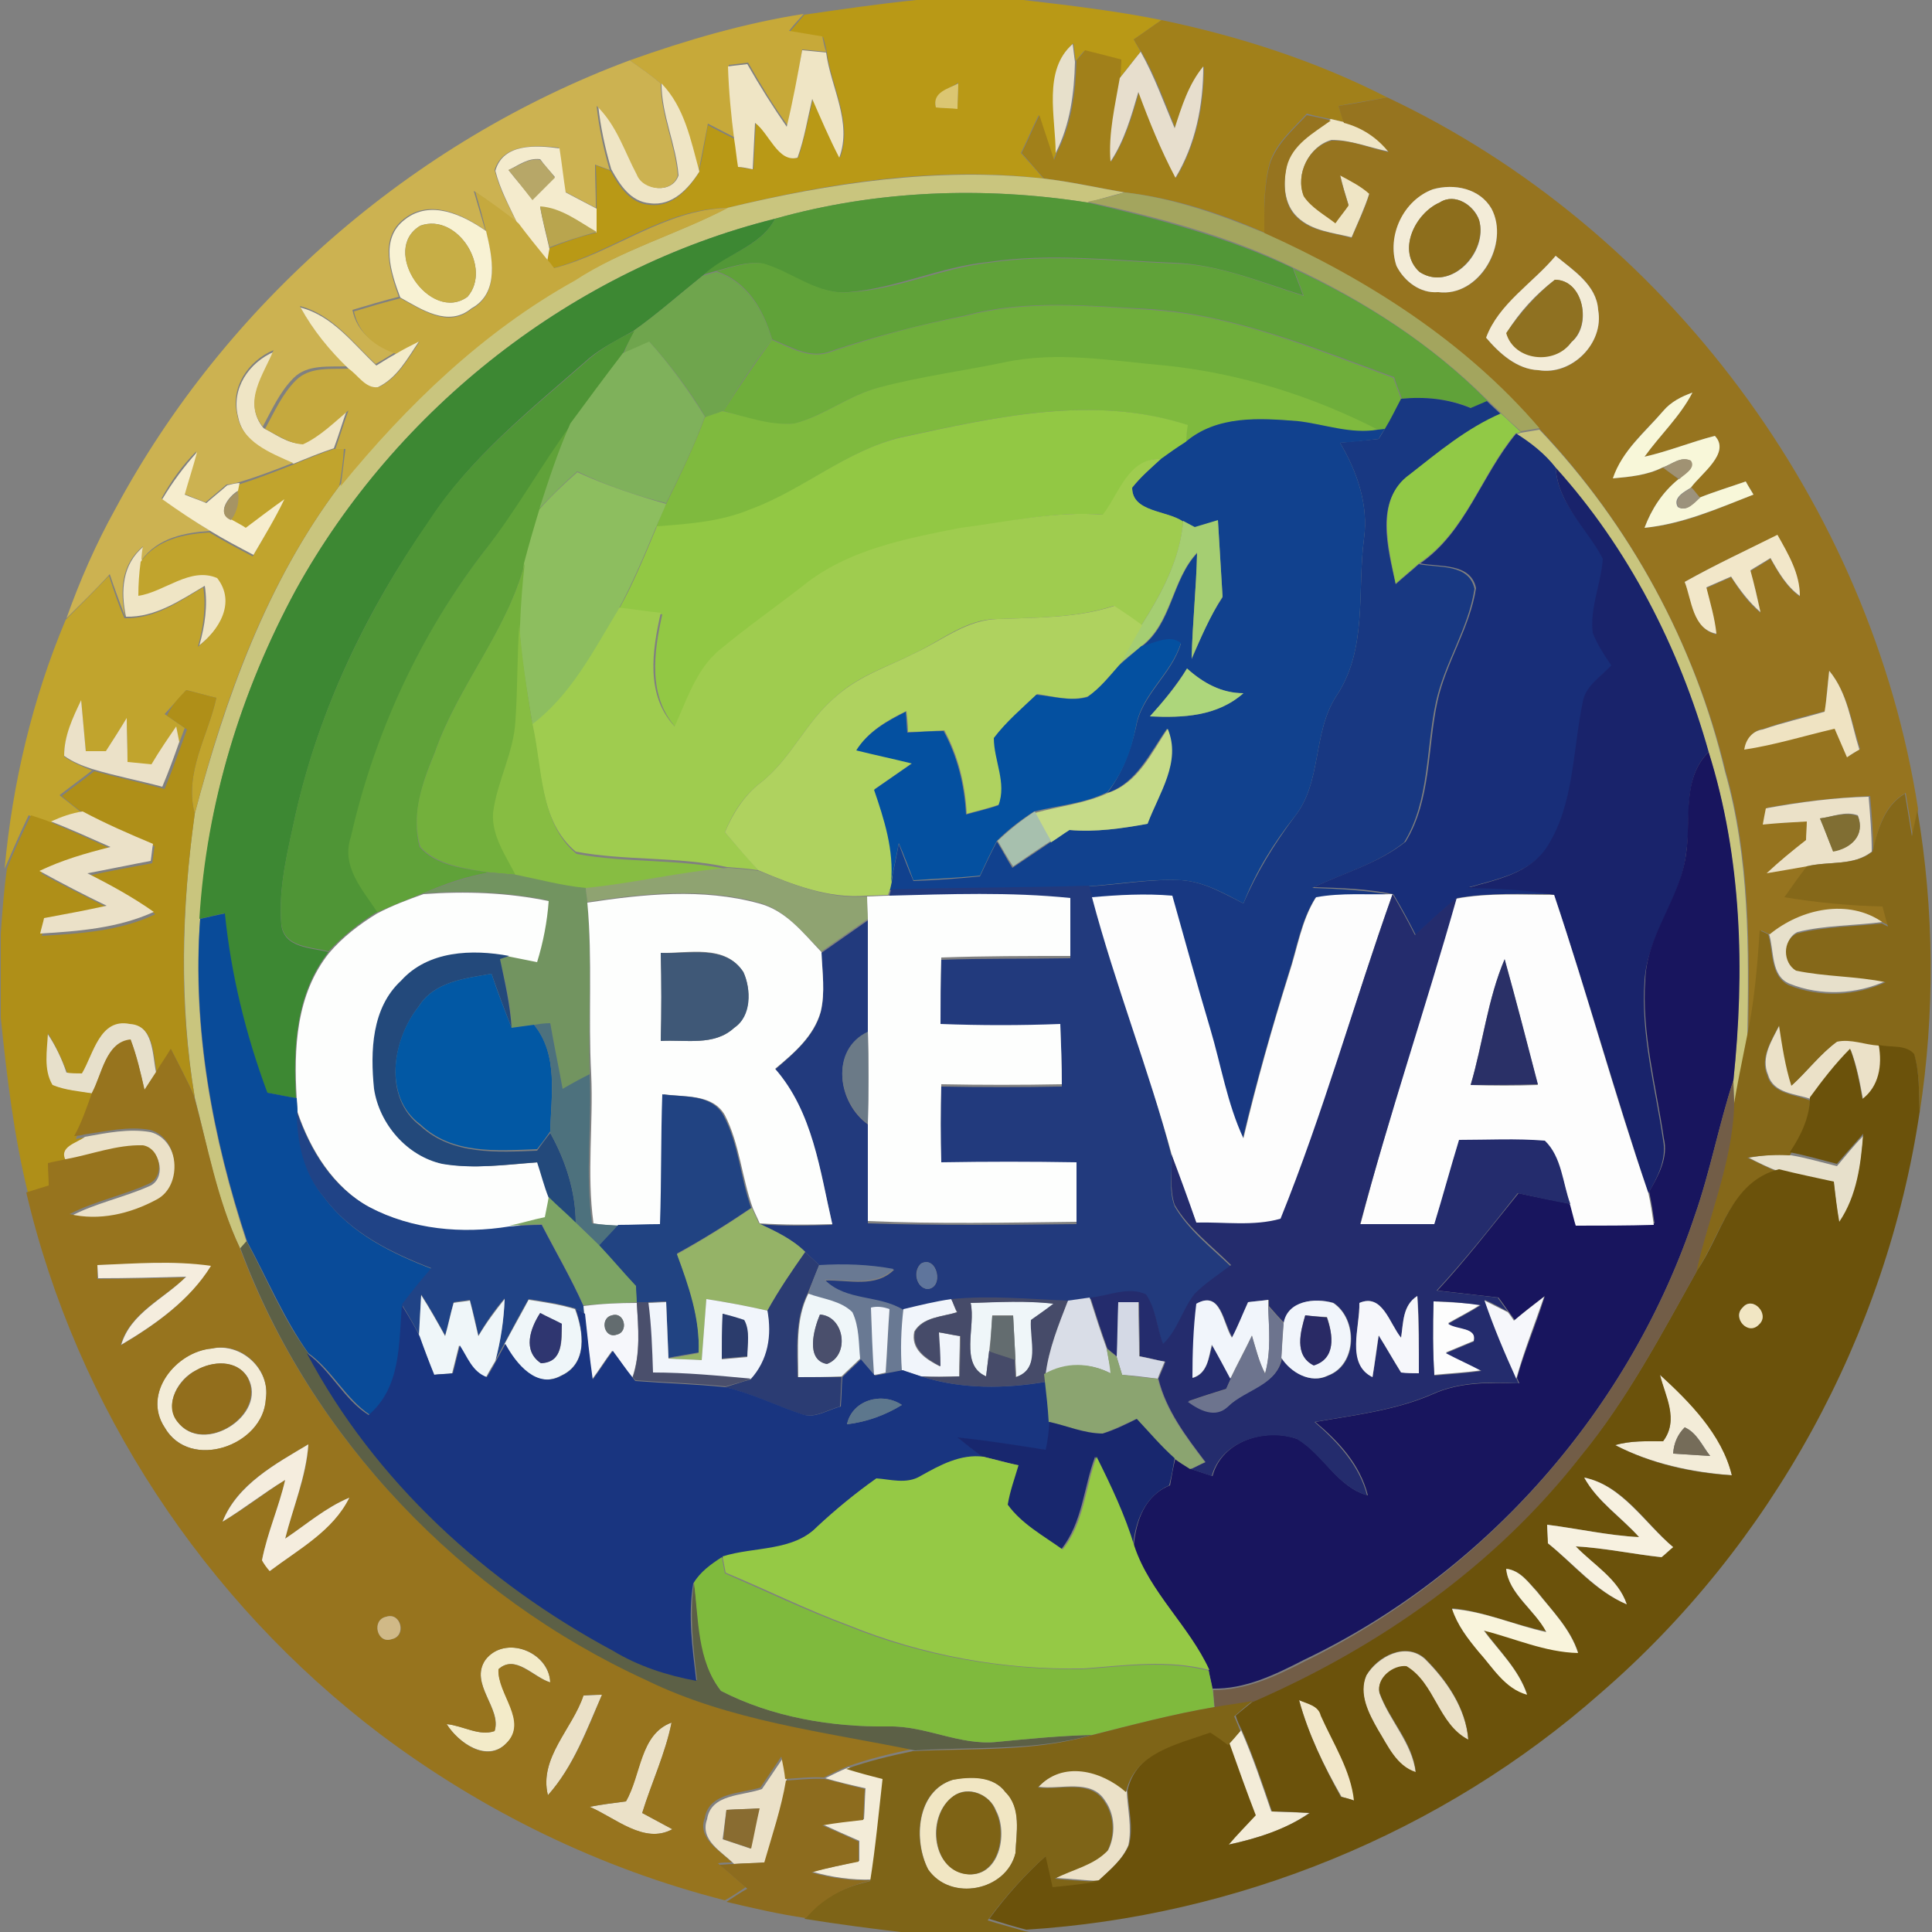 <?xml version="1.0" encoding="utf-8"?>
<!-- Generator: Adobe Illustrator 26.0.3, SVG Export Plug-In . SVG Version: 6.00 Build 0)  -->
<svg version="1.1" id="Layer_1" xmlns="http://www.w3.org/2000/svg" xmlns:xlink="http://www.w3.org/1999/xlink" x="0px" y="0px"
	 viewBox="0 0 250 250" style="enable-background:new 0 0 250 250;" xml:space="preserve">
<rect x="0" y="0" width="250" height="250" fill="#808080" stroke="none"/>
<style type="text/css">
	.st0{fill:#B99916;}
	.st1{fill:#C7A939;}
	.st2{fill:#A1801A;}
	.st3{fill:#EFE5C5;}
	.st4{fill:#E7E0CB;}
	.st5{fill:#E7DECD;}
	.st6{fill:#CCB251;}
	.st7{fill:#DBC672;}
	.st8{fill:#96741F;}
	.st9{fill:#F4EBCD;}
	.st10{fill:#B7A768;}
	.st11{fill:#C9C57E;}
	.st12{fill:#F3ECD8;}
	.st13{fill:#C5A93E;}
	.st14{fill:#529737;}
	.st15{fill:#A3A55E;}
	.st16{fill:#8D6E1C;}
	.st17{fill:#F8F2D4;}
	.st18{fill:#B9A54E;}
	.st19{fill:#C7AE46;}
	.st20{fill:#3D8833;}
	.st21{fill:#60A239;}
	.st22{fill:#6FA54D;}
	.st23{fill:#8F7121;}
	.st24{fill:#6FAE3B;}
	.st25{fill:#F3EBC9;}
	.st26{fill:#4F9536;}
	.st27{fill:#7FB15B;}
	.st28{fill:#7FBA3E;}
	.st29{fill:#183882;}
	.st30{fill:#F8F7D9;}
	.st31{fill:#92C844;}
	.st32{fill:#11418E;}
	.st33{fill:#91C946;}
	.st34{fill:#182E79;}
	.st35{fill:#C1A42D;}
	.st36{fill:#F6EDCE;}
	.st37{fill:#9FCC4F;}
	.st38{fill:#A09273;}
	.st39{fill:#8DBE5F;}
	.st40{fill:#19236B;}
	.st41{fill:#9C927C;}
	.st42{fill:#A69464;}
	.st43{fill:#A5CE72;}
	.st44{fill:#F2E7C9;}
	.st45{fill:#73B03C;}
	.st46{fill:#AFD25F;}
	.st47{fill:#87BD42;}
	.st48{fill:#0450A0;}
	.st49{fill:#ADD67B;}
	.st50{fill:#EFE3C2;}
	.st51{fill:#AF8F18;}
	.st52{fill:#EBE1C8;}
	.st53{fill:#C6DB88;}
	.st54{fill:#18155E;}
	.st55{fill:#856819;}
	.st56{fill:#A7C0AE;}
	.st57{fill:#806E33;}
	.st58{fill:#729460;}
	.st59{fill:#8FA371;}
	.st60{fill:#223A7D;}
	.st61{fill:#FDFEFD;}
	.st62{fill:#FDFDFD;}
	.st63{fill:#242C6D;}
	.st64{fill:#094B99;}
	.st65{fill:#23497B;}
	.st66{fill:#3F5877;}
	.st67{fill:#2A3067;}
	.st68{fill:#0258A4;}
	.st69{fill:#4D717D;}
	.st70{fill:#6B7A87;}
	.st71{fill:#97741E;}
	.st72{fill:#6B520B;}
	.st73{fill:#725D47;}
	.st74{fill:#214382;}
	.st75{fill:#204386;}
	.st76{fill:#7DA464;}
	.st77{fill:#95B367;}
	.st78{fill:#5C6046;}
	.st79{fill:#2B3C73;}
	.st80{fill:#697993;}
	.st81{fill:#5F759C;}
	.st82{fill:#F5EDDE;}
	.st83{fill:#EFF6F9;}
	.st84{fill:#F6F7FB;}
	.st85{fill:#F1F5FB;}
	.st86{fill:#464B69;}
	.st87{fill:#D9DDE7;}
	.st88{fill:#193580;}
	.st89{fill:#4A4F6C;}
	.st90{fill:#D4D9E5;}
	.st91{fill:#6D748E;}
	.st92{fill:#F1E6C3;}
	.st93{fill:#2F3670;}
	.st94{fill:#636C6F;}
	.st95{fill:#2B3C6C;}
	.st96{fill:#292A65;}
	.st97{fill:#8BA470;}
	.st98{fill:#926E1C;}
	.st99{fill:#5D778D;}
	.st100{fill:#18276E;}
	.st101{fill:#756C59;}
	.st102{fill:#95C945;}
	.st103{fill:#F7F1E0;}
	.st104{fill:#7FBA3D;}
	.st105{fill:#F9F4DC;}
	.st106{fill:#D0B987;}
	.st107{fill:#7E6417;}
	.st108{fill:#8D6C1E;}
	.st109{fill:#7E6315;}
	.st110{fill:#896C31;}
</style>
<g id="_x23_b99916ff">
	<path class="st0" d="M118.6,0h13.8c6,0.7,12,1.4,17.9,2.6c-1.2,0.8-2.4,1.7-3.6,2.5c0.3,0.5,0.6,1.1,0.9,1.6
		c-0.9,1.1-1.8,2.2-2.7,3.4c0-0.6,0.1-1.7,0.1-2.3c-1.6-0.4-3.2-0.8-4.7-1.2c-0.3,0.3-0.9,1-1.1,1.3c-0.1-0.6-0.2-1.7-0.3-2.3
		c-3.9,3.4-2.2,9.5-2.2,14.1l-0.4,1c-0.7-1.9-1.3-3.9-1.9-5.8c-0.8,1.6-1.5,3.3-2.3,4.9c1,1.1,2,2.2,2.9,3.3
		c-13.7-1.6-27.5,0.5-40.9,3.8c-8.2,0.1-14.8,5.7-22.5,7.8c-0.2-0.2-0.6-0.7-0.8-1c0.1-0.4,0.2-1.2,0.3-1.6c2-0.8,4-1.5,6.1-2
		c0-1,0-2,0-3.1c0-1.9,0-3.8-0.1-5.6c0.5,0.2,1.4,0.5,1.9,0.7c1.1,2,2.5,4.2,5,4.4c2.9,0.4,5-1.9,6.4-4.1c0.5-2,0.8-4.1,1.2-6.2
		c1.1,0.6,2.3,1.2,3.5,1.8c0.2,1.2,0.3,2.4,0.5,3.6c0.5,0.1,1.4,0.3,1.9,0.3c0.1-2,0.2-4,0.3-6c1.8,1.3,3,5.2,5.5,4.5
		c0.8-2.5,1.3-5.1,1.9-7.6c1.1,2.6,2.2,5.1,3.5,7.6c1.7-4.5-1.1-9.1-1.7-13.6c-0.1-0.5-0.3-1.5-0.5-2c-1.4-0.2-2.9-0.5-4.3-0.7
		c0.6-0.7,1.3-1.5,1.9-2.2C108.9,1.2,113.7,0.5,118.6,0 M121.1,13.9c0.7,0,2.1,0.1,2.8,0.1c0-0.8,0.1-2.4,0.1-3.3
		C122.7,11.6,120.7,12,121.1,13.9z"/>
</g>
<g id="_x23_c7a939ff">
	<path class="st1" d="M81.5,7.8c7.3-2.6,14.8-4.8,22.5-6c-0.6,0.7-1.3,1.4-1.9,2.2c1.4,0.2,2.9,0.5,4.3,0.7c0.1,0.5,0.3,1.5,0.5,2
		c-1-0.1-2.1-0.2-3.1-0.3c-0.5,3.3-1.1,6.6-1.9,9.8c-1.9-2.6-3.5-5.3-5.1-8.1c-0.6,0.1-1.8,0.2-2.5,0.3c0.2,3.1,0.4,6.3,0.8,9.4
		c-1.2-0.6-2.3-1.2-3.5-1.8c-0.4,2.1-0.8,4.1-1.2,6.2c-1.1-4-1.9-8.3-4.9-11.4C84.3,9.8,82.9,8.8,81.5,7.8z"/>
</g>
<g id="_x23_a1801aff">
	<path class="st2" d="M146.7,5.1c1.2-0.8,2.4-1.7,3.6-2.5c10.1,2.1,20,5.3,29.2,10c-2.1,0.4-4.2,0.7-6.3,1.1
		c0.2,0.7,0.5,1.4,0.7,2.1c-0.4-0.1-1.3-0.3-1.7-0.4c-1-0.2-2.1-0.4-3.1-0.7c-1.8,2-4,3.8-4.8,6.4c-0.8,2.9-0.7,6-0.7,9
		c-5.7-2.5-11.8-4.5-18-5.2c-3.5-0.6-7-1.4-10.5-1.8c-1-1.1-1.9-2.2-2.9-3.3c0.8-1.6,1.5-3.3,2.3-4.9c0.6,1.9,1.3,3.9,1.9,5.8l0.4-1
		c1.9-3.7,2.4-7.8,2.5-11.9c0.3-0.3,0.9-1,1.1-1.3c1.6,0.4,3.2,0.8,4.7,1.2c0,0.6-0.1,1.7-0.1,2.3c-0.6,3.6-1.5,7.2-1.2,10.9
		c1.8-2.7,2.7-5.9,3.6-9c1.4,3.8,2.8,7.6,4.8,11.1c2.6-4.3,3.6-9.4,3.6-14.4c-2,2.3-2.9,5.2-3.7,8c-1.4-3.4-2.6-6.8-4.4-9.9
		C147.3,6.2,147,5.6,146.7,5.1z"/>
</g>
<g id="_x23_efe5c5ff">
	<path class="st3" d="M103.8,6.5c1,0.1,2.1,0.2,3.1,0.3c0.6,4.5,3.4,9,1.7,13.6c-1.3-2.5-2.4-5.1-3.5-7.6c-0.6,2.5-1,5.1-1.9,7.6
		c-2.5,0.7-3.7-3.2-5.5-4.5c-0.1,2-0.2,4-0.3,6c-0.5-0.1-1.4-0.3-1.9-0.3c-0.2-1.2-0.3-2.4-0.5-3.6c-0.4-3.1-0.7-6.2-0.8-9.4
		c0.6-0.1,1.8-0.2,2.5-0.3c1.6,2.8,3.3,5.5,5.1,8.1C102.6,13.1,103.2,9.8,103.8,6.5z"/>
	<path class="st3" d="M87.8,22.7c-0.3-4-2.2-7.8-2.2-11.9c3,3.1,3.8,7.4,4.9,11.4c-1.4,2.2-3.5,4.5-6.4,4.1c-2.5-0.2-3.9-2.4-5-4.4
		c-0.8-2.7-1.4-5.5-1.7-8.3c2.6,2.4,3.5,5.9,5.2,8.9C83.3,24.7,87,25.1,87.8,22.7z"/>
	<path class="st3" d="M166.5,21.4c0.6-2.9,3.5-4.4,5.7-6c0.4,0.1,1.3,0.3,1.7,0.4c2.4,0.5,4.4,1.9,5.8,3.8c-2.5-0.5-4.9-1.5-7.4-1.5
		c-2.9,0.8-4.7,4.4-3.6,7.2c1.1,1.5,2.7,2.4,4.1,3.5c0.4-0.6,1.3-1.7,1.7-2.3c-0.4-1.3-0.8-2.6-1.1-3.9c1.3,0.7,2.7,1.4,3.8,2.4
		c-0.6,1.9-1.5,3.8-2.3,5.7c-2.4-0.6-5.1-0.8-7-2.6C166.1,26.4,166,23.7,166.5,21.4z"/>
	<path class="st3" d="M30.8,53.9c-0.9-3.6,1.4-7,4.7-8.4c-1.4,3.2-4.1,6.6-1.4,9.9c1.6,0.8,3.1,2,4.9,2c2.3-1,4-2.8,5.9-4.4
		c-0.6,1.7-1.1,3.4-1.7,5c-1.8,0.6-3.5,1.3-5.2,2C35.1,58.8,31.5,57.5,30.8,53.9z"/>
	<path class="st3" d="M16.3,79.8c-0.7-3.3-0.5-6.8,2.3-9.1c-0.1,0.5-0.2,1.4-0.2,1.8c-0.2,1.5-0.3,2.9-0.3,4.4
		c3.4-0.5,6.7-3.8,10.2-2.3c2.5,3.2,0.2,6.8-2.5,8.9c0.7-2.5,1.1-5.1,0.7-7.7C23.3,77.7,20.1,79.9,16.3,79.8z"/>
</g>
<g id="_x23_e7e0cbff">
	<path class="st4" d="M136.6,19.8c0-4.6-1.7-10.7,2.2-14.1c0.1,0.6,0.2,1.7,0.3,2.3C139,12,138.5,16.1,136.6,19.8z"/>
	<path class="st4" d="M228.9,120.8c4-3.3,10.2-4.7,14.7-1.5c-3.7,0.5-7.4,0.4-11,1.3c-1.8,0.8-1.8,3.8-0.1,4.8
		c3.8,0.8,7.8,0.7,11.6,1.5c-3.9,1.8-8.5,2-12.5,0.4C229.1,126.3,229.6,123,228.9,120.8z"/>
	<path class="st4" d="M10.5,138.8c1.5-2.5,2.3-7.2,6.2-6.4c3.2,0.2,3,4.1,3.5,6.4c-0.5,0.8-1,1.5-1.5,2.3c-0.5-2.2-1-4.4-1.8-6.5
		c-3.2,0.2-3.7,4.5-5,6.9c-1.8-0.2-3.6-0.4-5.2-1.1c-1.2-2-0.8-4.5-0.6-6.7c1.1,1.6,1.9,3.3,2.5,5.1
		C9.1,138.7,10.1,138.8,10.5,138.8z"/>
	<path class="st4" d="M237.7,150.9c1.1-1.3,2.2-2.7,3.4-3.9c-0.3,3.9-0.8,8.1-3.1,11.4c-0.3-1.8-0.5-3.5-0.7-5.2
		c-2.4-0.5-4.8-1-7.1-1.6c-1.3-0.5-2.6-1.1-3.9-1.8c1.8-0.3,3.7-0.5,5.5-0.3C233.6,149.8,235.7,150.4,237.7,150.9z"/>
</g>
<g id="_x23_e7decdff">
	<path class="st5" d="M144.9,10.1c0.9-1.1,1.8-2.3,2.7-3.4c1.8,3.2,3,6.6,4.4,9.9c0.9-2.8,1.8-5.7,3.7-8c0,5-1,10.1-3.6,14.4
		c-1.9-3.6-3.4-7.3-4.8-11.1c-0.9,3.1-1.8,6.3-3.6,9C143.4,17.3,144.3,13.6,144.9,10.1z"/>
</g>
<g id="_x23_ccb251ff">
	<path class="st6" d="M14.9,65.9C29.1,39.4,53.3,18.3,81.5,7.8c1.4,1,2.7,1.9,4,3c0,4.1,1.9,7.9,2.2,11.9c-0.7,2.4-4.5,2-5.3-0.1
		c-1.6-3-2.6-6.4-5.2-8.9c0.3,2.8,0.9,5.6,1.7,8.3c-0.5-0.2-1.4-0.5-1.9-0.7c0,1.9,0.1,3.8,0.1,5.6c-1.3-0.7-2.7-1.4-4-2.1
		c-0.3-1.9-0.5-3.8-0.8-5.7c-2.9-0.3-7.2-0.6-8.3,2.9c0.6,2.4,1.8,4.6,2.9,6.8c-1.8-1.4-3.7-2.8-5.6-4.1c0.5,1.7,1,3.4,1.5,5.1
		c-3-2.1-7.2-4.1-10.5-1.5c-3.3,2.5-1.8,6.9-0.7,10.1c-2,0.5-4,1.1-6,1.7c0.6,2.9,2.8,4.5,5.5,5.5c-0.8,0.5-1.6,1-2.5,1.5
		c-3-2.8-5.6-6.4-9.8-7.5c1.6,2.9,3.7,5.5,6.1,7.8c-2.3,0.1-5.1-0.3-6.9,1.5c-1.8,1.8-2.8,4.1-4,6.3c-2.6-3.3,0.1-6.7,1.4-9.9
		c-3.3,1.4-5.6,4.8-4.7,8.4c0.6,3.5,4.3,4.9,7.2,6.2c-2.3,0.9-4.6,1.8-7,2.5c-0.4,0.1-1.2,0.3-1.6,0.3c-0.9,0.8-1.8,1.5-2.7,2.3
		c-1-0.4-1.9-0.7-2.8-1.1c0.6-1.8,1.1-3.7,1.6-5.5c-1.8,1.8-3.3,3.9-4.5,6.1c2.1,1.4,4.1,2.9,6.3,4.2c-3.3,0.2-6.8,0.9-8.9,3.8
		c0-0.5,0.1-1.4,0.2-1.8c-2.8,2.3-3,5.7-2.3,9.1c-0.7-1.8-1.4-3.7-2-5.5c-1.8,2-3.7,3.8-5.6,5.7C10.3,75.2,12.4,70.4,14.9,65.9z"/>
</g>
<g id="_x23_dbc672ff">
	<path class="st7" d="M121.1,13.9c-0.5-2,1.6-2.4,2.9-3.1c0,0.8-0.1,2.4-0.1,3.3C123.2,14,121.8,14,121.1,13.9z"/>
</g>
<g id="_x23_96741fff">
	<path class="st8" d="M173.2,13.7c2.1-0.3,4.2-0.7,6.3-1.1c36.1,17,62.6,52.7,68.7,92.1c-0.2,1.1-0.5,2.3-0.7,3.4
		c-0.3-1.8-0.6-3.7-0.9-5.5c-2.8,1.6-3.6,4.6-4.2,7.5c0-2.4-0.2-4.8-0.4-7.1c-4.5,0.2-8.9,0.7-13.3,1.5c-0.1,0.5-0.3,1.6-0.4,2.1
		c1.9-0.1,3.8-0.2,5.7-0.4c0,0.6-0.1,1.8-0.1,2.4c-1.8,1.4-3.5,2.8-5.1,4.3c1.7-0.3,3.4-0.6,5.2-0.9c-1,1.3-1.9,2.6-2.9,4
		c4.2,0.7,8.4,1,12.7,1.2c0.2,0.6,0.5,1.9,0.7,2.6l-0.8-0.4c-4.5-3.2-10.7-1.8-14.7,1.5c-0.3-0.1-0.8-0.4-1.1-0.5
		c-0.3,4.7-0.7,9.4-1.7,14c0.2-11.6,0.3-23.4-2.9-34.6c-4-16.5-12.4-31.9-24-44.2c-9.6-11.3-22.3-19.3-35.7-25.3c0-3-0.1-6.1,0.7-9
		c0.8-2.6,3-4.5,4.8-6.4c1,0.2,2.1,0.4,3.1,0.7c-2.2,1.6-5,3.1-5.7,6c-0.5,2.3-0.4,5,1.4,6.6c1.9,1.8,4.6,1.9,7,2.6
		c0.8-1.9,1.7-3.7,2.3-5.7c-1.1-1-2.5-1.7-3.8-2.4c0.3,1.3,0.7,2.6,1.1,3.9c-0.4,0.6-1.3,1.7-1.7,2.3c-1.4-1.1-3.1-2-4.1-3.5
		c-1.1-2.8,0.6-6.4,3.6-7.2c2.6-0.1,5,1,7.4,1.5c-1.5-1.9-3.5-3.2-5.8-3.8C173.6,15.1,173.4,14.4,173.2,13.7 M185.4,24.5
		c-3.7,1.4-6,6.1-4.7,9.9c1,2,3,3.6,5.4,3.4c5.4,0.7,9.3-6.2,6.9-10.8C191.5,24.4,188.1,23.7,185.4,24.5 M201.3,33.1
		c-2.9,3.5-7.4,6.3-9,10.6c1.7,2,3.9,4.1,6.8,4.2c4.3,0.8,8.5-3.5,7.7-7.8C206.6,36.8,203.6,35,201.3,33.1 M215.2,53.2
		c-2.4,2.7-5.3,5.1-6.4,8.7c2.2-0.2,4.4-0.4,6.4-1.4c0.5,0.4,1.5,1.1,2,1.5c-2,1.6-3.5,3.8-4.4,6.3c5-0.4,9.5-2.5,14.1-4.3
		c-0.2-0.4-0.7-1.2-1-1.7c-2,0.7-4,1.3-6,2.1c-0.3-0.3-0.8-1-1.1-1.3c1.3-1.8,5.2-4.5,3.1-6.7c-3.1,0.8-6,2-9.1,2.7
		c2-2.8,4.6-5.2,6.2-8.3C217.6,51.3,216.2,52,215.2,53.2 M218,75.3c1,2.4,1.1,6.1,4.1,6.8c-0.2-2-0.8-4-1.3-6
		c1.1-0.5,2.1-0.9,3.2-1.4c1.1,1.7,2.2,3.3,3.8,4.6c-0.3-1.8-0.8-3.6-1.3-5.4c0.7-0.4,2-1.2,2.6-1.6c1,1.8,2.1,3.7,3.8,4.9
		c0-2.9-1.5-5.5-2.9-7.9C226,71.2,221.9,73.1,218,75.3 M236.7,86.8c-0.2,1.7-0.4,3.5-0.5,5.2c-2.7,0.7-5.4,1.4-8,2.3
		c-1.4,0.2-2.2,1.3-2.4,2.6c4-0.6,7.8-1.8,11.7-2.7c0.5,1.2,1,2.5,1.6,3.7c0.4-0.2,1.2-0.7,1.6-1C239.6,93.5,239.1,89.7,236.7,86.8z
		"/>
</g>
<g id="_x23_f4ebcdff">
	<path class="st9" d="M64.1,22.1c1-3.6,5.3-3.3,8.3-2.9c0.3,1.9,0.5,3.8,0.8,5.7c1.3,0.7,2.7,1.4,4,2.1c0,1,0,2,0,3.1
		c-2.3-1.4-4.5-3.1-7.3-3.3c0.3,1.8,0.8,3.6,1.2,5.4c-0.1,0.4-0.2,1.2-0.3,1.6c-1.3-1.6-2.5-3.2-3.8-4.8
		C65.9,26.7,64.7,24.5,64.1,22.1 M65.8,22c1,1.3,2.1,2.5,3.1,3.8c1-1,1.9-1.9,2.9-2.9c-0.5-0.6-1.5-1.7-1.9-2.3
		C68.3,20.4,67.1,21.4,65.8,22z"/>
</g>
<g id="_x23_b7a768ff">
	<path class="st10" d="M65.8,22c1.3-0.5,2.6-1.6,4.1-1.3c0.5,0.6,1.5,1.7,1.9,2.3c-1,1-1.9,1.9-2.9,2.9C67.8,24.5,66.8,23.2,65.8,22
		z"/>
</g>
<g id="_x23_c9c57eff">
	<path class="st11" d="M94.1,26.9c13.3-3.2,27.1-5.3,40.9-3.8c3.5,0.4,7,1.2,10.5,1.8c-1.6,0.4-3.2,0.9-4.8,1.3
		c-13.4-2.1-27.3-1.6-40.4,2.1c-26.1,6.5-49,24.5-62,48c-7.1,13.1-11.6,27.7-12.4,42.6c-1.1,14.2,1.6,28.4,6,41.8l-0.8,0.9
		c-3-6.2-4.2-13-5.9-19.6c-2-12.1-1.7-24.5,0-36.7c4-15,9.3-29.9,18.7-42.4c8.6-10.4,18.5-20,30.3-26.6
		C80.5,32.3,87.6,30.3,94.1,26.9z"/>
	<path class="st11" d="M196.8,56c0.6-0.1,1.8-0.3,2.4-0.4c11.7,12.3,20.1,27.7,24,44.2c3.2,11.2,3.1,23,2.9,34.6
		c-0.6,3-1.2,5.9-1.7,8.9c0-0.8-0.1-2.5-0.1-3.4c1.4-14.2,1.1-28.8-3.2-42.5c-3.8-13.5-10.4-26.3-19.8-36.8
		c-1.4-1.8-3.2-3.2-5.1-4.4L196.8,56z"/>
</g>
<g id="_x23_f3ecd8ff">
	<path class="st12" d="M185.4,24.5c2.8-0.8,6.1-0.1,7.6,2.5c2.4,4.5-1.6,11.5-6.9,10.8c-2.3,0.2-4.4-1.4-5.4-3.4
		C179.4,30.5,181.6,25.9,185.4,24.5 M186.3,26.2c-3.2,1.4-5.6,6.3-2.6,9c4.1,2.6,8.9-2.6,7.7-6.7C190.8,26.6,188.3,24.9,186.3,26.2z
		"/>
	<path class="st12" d="M201.3,33.1c2.3,1.9,5.3,3.8,5.5,7c0.8,4.3-3.4,8.5-7.7,7.8c-2.8-0.1-5.1-2.2-6.8-4.2
		C193.9,39.3,198.4,36.6,201.3,33.1 M201.2,36.2c-2.5,1.9-4.6,4.2-6.2,6.8c1,3.6,6.2,4.2,8.4,1.2C206,42.1,204.9,36.2,201.2,36.2z"
		/>
	<path class="st12" d="M27.4,174.5c3.8-0.8,7.6,2.7,7,6.5c-0.3,6.1-9.8,9.4-13.1,3.7C18.4,180.3,22.7,174.9,27.4,174.5 M25.4,177.3
		c-2.3,1.1-4.2,4.3-2.4,6.7c3.3,4.4,11.7-0.9,9.1-5.7C30.7,175.9,27.5,176.1,25.4,177.3z"/>
	<path class="st12" d="M214.8,177.9c3.9,3.5,8.1,7.7,9.3,13c-5.2-0.4-10.4-1.5-15.1-3.9c2-0.6,4.1-0.5,6.2-0.5
		C217.3,183.7,215.4,180.7,214.8,177.9 M216.5,188.1c1.6,0.1,3.2,0.2,4.8,0.3c-1-1.3-1.7-3-3.3-3.7
		C217.1,185.6,216.6,186.7,216.5,188.1z"/>
	<path class="st12" d="M159,225.7c0.5-0.6,1-1.2,1.6-1.8c1.5,3.4,2.7,7,3.9,10.5c1.7,0.1,3.3,0.1,4.9,0.2c-3.1,2.2-6.8,3.3-10.5,4.1
		c1.2-1.3,2.3-2.6,3.5-3.8C161.3,231.9,160.2,228.8,159,225.7z"/>
	<path class="st12" d="M106.8,230.1c1-0.5,2-1,3-1.4c1.6,0.4,3.1,0.8,4.7,1.3c-0.5,4.4-0.9,8.8-1.6,13.2c-2.7,0.1-5.3-0.3-7.8-1
		c2-0.5,4.1-0.9,6.1-1.4c0-0.6,0-1.9,0-2.6c-1.6-0.7-3.2-1.4-4.7-2.1c1.8-0.3,3.6-0.5,5.3-0.7c0.1-1.3,0.1-2.7,0.2-4
		C110.2,231,108.5,230.6,106.8,230.1z"/>
</g>
<g id="_x23_c5a93eff">
	<path class="st13" d="M61.5,24.8c1.9,1.3,3.8,2.6,5.6,4.1c1.2,1.6,2.5,3.2,3.8,4.8c0.2,0.2,0.6,0.7,0.8,1c7.7-2,14.3-7.6,22.5-7.8
		c-6.5,3.4-13.7,5.4-19.8,9.4c-11.9,6.6-21.8,16.2-30.3,26.6c0.2-1.6,0.4-3.2,0.6-4.8c-0.3,0-1,0-1.3,0c0.6-1.7,1.1-3.4,1.7-5
		c-1.9,1.6-3.7,3.4-5.9,4.4c-1.8-0.1-3.3-1.2-4.9-2c1.2-2.2,2.2-4.5,4-6.3c1.8-1.8,4.6-1.4,6.9-1.5c1.2,0.8,2.2,2.6,3.8,2.4
		c2.5-1.2,3.8-3.7,5.3-5.9c-1,0.5-2,1.1-3,1.6c-2.7-0.9-4.9-2.6-5.5-5.5c2-0.6,4-1.2,6-1.7c2.8,1.5,6.2,3.9,9.2,1.4
		c3.7-2,2.7-6.7,1.9-10C62.5,28.2,62,26.5,61.5,24.8z"/>
</g>
<g id="_x23_529737ff">
	<path class="st14" d="M100.3,28.3c13.1-3.7,27-4.2,40.4-2.1c9.1,2.1,18.2,4.5,26.6,8.5c0.4,1.2,0.9,2.3,1.3,3.5
		c-5.5-1.7-10.9-4-16.7-4.2c-8-0.3-16-1.3-24-0.1c-6.2,0.6-11.9,3.4-18.1,3.9c-4.1,0.4-7.4-2.6-11.2-3.7c-2.1-0.3-4.1,0.5-6.1,1
		c-0.4,0.1-1.3,0.4-1.8,0.5C93.8,32.9,98.4,32,100.3,28.3z"/>
</g>
<g id="_x23_a3a55eff">
	<path class="st15" d="M145.5,24.9c6.2,0.7,12.2,2.8,18,5.2c13.4,6,26.1,14.1,35.7,25.3c-0.6,0.1-1.8,0.3-2.4,0.4
		c-0.9-0.8-1.8-1.6-2.6-2.4c-0.6-0.6-1.2-1.1-1.8-1.7c-7.2-7.2-15.9-12.8-25.1-17.1c-8.4-4.1-17.5-6.5-26.6-8.5
		C142.4,25.8,143.9,25.4,145.5,24.9z"/>
</g>
<g id="_x23_8d6e1cff">
	<path class="st16" d="M186.3,26.2c2-1.3,4.4,0.4,5.1,2.3c1.1,4.1-3.7,9.3-7.7,6.7C180.7,32.5,183.1,27.6,186.3,26.2z"/>
</g>
<g id="_x23_f8f2d4ff">
	<path class="st17" d="M52.4,28.4c3.3-2.6,7.5-0.6,10.5,1.5c0.8,3.3,1.8,8-1.9,10c-3,2.5-6.5,0.1-9.2-1.4
		C50.6,35.3,49.1,30.9,52.4,28.4 M54.4,29.2c-5.3,3.1,1.3,12.7,6.1,9.2C63.7,34.7,59.2,27.5,54.4,29.2z"/>
</g>
<g id="_x23_b9a54eff">
	<path class="st18" d="M69.9,26.7c2.8,0.2,5,2,7.3,3.3c-2.1,0.6-4.1,1.2-6.1,2C70.7,30.2,70.2,28.5,69.9,26.7z"/>
</g>
<g id="_x23_c7ae46ff">
	<path class="st19" d="M54.4,29.2c4.8-1.7,9.3,5.5,6.1,9.2C55.7,41.9,49.1,32.4,54.4,29.2z"/>
</g>
<g id="_x23_3d8833ff">
	<path class="st20" d="M38.3,76.3c13-23.5,35.9-41.5,62-48c-1.9,3.7-6.6,4.6-9.4,7.4c-3,2.4-5.8,4.9-8.9,7.1c-1.9,1.1-4,2.1-5.7,3.5
		c-7.4,6.5-15.4,12.8-20.8,21.2c-8,11.4-14.1,24.1-17.2,37.7c-1,4.7-2.3,9.5-1.9,14.4c0.3,3.1,3.8,3,6.1,3.6
		c-4.2,5.3-4.6,12.3-4.2,18.9c-1.3-0.2-2.5-0.5-3.8-0.7c-2.8-7.5-4.6-15.2-5.5-23.2c-1.1,0.2-2.1,0.5-3.2,0.7
		C26.7,104,31.2,89.4,38.3,76.3z"/>
</g>
<g id="_x23_60a239ff">
	<path class="st21" d="M128,34c8-1.2,16-0.2,24,0.1c5.8,0.1,11.2,2.5,16.7,4.2c-0.4-1.2-0.9-2.4-1.3-3.5c9.2,4.2,17.9,9.8,25.1,17.1
		c-0.5,0.2-1.6,0.7-2.1,0.9c-2.9-1.2-5.9-1.5-9-1.2c-0.3-0.9-0.7-1.8-1-2.8c-10.2-3.7-20.4-8-31.4-8.8c-8-0.4-16.2-1.3-24,0.8
		c-5.9,1.2-11.7,2.7-17.4,4.6c-2.7,1.1-5.2-0.5-7.7-1.5c-1.1-3.8-3.2-7.5-7.2-8.8c2-0.5,4-1.3,6.1-1c3.8,1.1,7,4.1,11.2,3.7
		C116.1,37.5,121.8,34.7,128,34z"/>
	<path class="st21" d="M62.5,71.5c4.1-5.3,7.3-11.2,11.4-16.6c-1.6,3.6-2.8,7.3-4,11c-0.8,2.3-1.4,4.6-2,7
		c-2.3,8.9-8.6,15.8-11.6,24.4c-1.6,3.8-3.1,8.1-2,12.3c2.2,2.5,5.9,2.8,9,3.3c-3,0.5-5.8,1.5-8.6,2.7c-2,0.8-4,1.6-6,2.5
		c-1.9-2.9-4.7-6-3.4-9.7C48.3,95.1,54.2,82.3,62.5,71.5z"/>
</g>
<g id="_x23_6fa54dff">
	<path class="st22" d="M82,42.8c3.1-2.2,5.9-4.7,8.9-7.1c0.4-0.1,1.3-0.4,1.8-0.5c4,1.3,6.1,5,7.2,8.8c-2.3,2.9-4.3,6-6.3,9.2
		c-0.8,0.3-1.5,0.5-2.3,0.8c-2.1-3.5-4.5-6.7-7.2-9.7c-1.1,0.5-2.3,1-3.4,1.5C81.1,44.7,81.5,43.8,82,42.8z"/>
</g>
<g id="_x23_8f7121ff">
	<path class="st23" d="M201.2,36.2c3.7,0,4.8,5.8,2.1,8.1c-2.1,3-7.4,2.4-8.4-1.2C196.7,40.5,198.8,38.1,201.2,36.2z"/>
</g>
<g id="_x23_6fae3bff">
	<path class="st24" d="M124.9,40.9c7.8-2.1,16-1.3,24-0.8c11,0.7,21.2,5.1,31.4,8.8c0.3,0.9,0.7,1.8,1,2.8c-0.7,1.3-1.3,2.6-2,3.9
		l-0.9,0.1c-8.6-4.4-17.9-7.3-27.5-8.3c-6.9-0.6-14-1.8-20.9-0.4c-5.3,1.1-10.7,1.8-16,3.1c-3.9,0.9-7.2,3.6-11.1,4.7
		c-3.2,0.4-6.3-0.8-9.3-1.6c2-3.1,4.1-6.2,6.3-9.2c2.4,1,5,2.6,7.7,1.5C113.2,43.6,119,42,124.9,40.9z"/>
</g>
<g id="_x23_f3ebc9ff">
	<path class="st25" d="M38.9,39.8c4.2,1.1,6.8,4.7,9.8,7.5c0.8-0.5,1.6-1,2.5-1.5c1-0.6,2-1.1,3-1.6c-1.5,2.2-2.8,4.7-5.3,5.9
		c-1.6,0.2-2.6-1.6-3.8-2.4C42.6,45.3,40.5,42.7,38.9,39.8z"/>
	<path class="st25" d="M62.8,214.8c2.5-3.3,8.2-1.1,8.4,2.9c-2.2-0.7-4.5-3.7-6.7-1.7c-0.1,3.2,4,6.8,1,9.6
		c-2.5,2.5-6.2-0.1-7.7-2.5c2.1,0.2,4.2,1.6,6.2,0.9C65,221.1,60.7,217.9,62.8,214.8z"/>
</g>
<g id="_x23_4f9536ff">
	<path class="st26" d="M76.4,46.3c1.7-1.4,3.7-2.5,5.7-3.5c-0.5,0.9-1,1.9-1.4,2.8c-2.2,3.1-4.6,6.1-6.7,9.2
		c-4,5.4-7.2,11.3-11.4,16.6c-8.3,10.8-14.2,23.6-17.2,36.9c-1.3,3.8,1.5,6.8,3.4,9.7c-2.3,1.4-4.4,3.1-6.3,5.1
		c-2.3-0.6-5.8-0.5-6.1-3.6c-0.4-4.9,0.9-9.7,1.9-14.4c3.1-13.6,9.3-26.3,17.2-37.7C60.9,59.1,68.9,52.9,76.4,46.3z"/>
</g>
<g id="_x23_7fb15bff">
	<path class="st27" d="M80.6,45.7c1.1-0.5,2.3-1,3.4-1.5c2.7,3,5.1,6.3,7.2,9.7c-1.4,3.9-3.2,7.5-5,11.2c-4-1-7.8-2.3-11.5-4.1
		c-1.7,1.5-3.3,3.1-4.9,4.8c1.2-3.7,2.4-7.4,4-11C76,51.8,78.3,48.7,80.6,45.7z"/>
</g>
<g id="_x23_7fba3eff">
	<path class="st28" d="M129.9,46.9c6.9-1.5,14-0.2,20.9,0.4c9.6,1,18.9,3.9,27.5,8.3c-3.5,0.7-6.9-0.7-10.3-1.1
		c-5-0.4-10.6-0.7-14.6,2.7c0.1-0.5,0.2-1.7,0.2-2.2c-12.2-4-24.9-1-37.1,1.6c-7.1,1.8-12.7,6.9-19.5,9.4c-3.8,1.6-8,1.9-12.1,2.2
		c0.4-1,0.8-2,1.3-3c1.8-3.7,3.6-7.4,5-11.2c0.8-0.3,1.5-0.5,2.3-0.8c3.1,0.7,6.1,1.9,9.3,1.6c3.9-1,7.1-3.7,11.1-4.7
		C119.2,48.7,124.6,48,129.9,46.9z"/>
</g>
<g id="_x23_183882ff">
	<path class="st29" d="M181.3,51.6c3.1-0.3,6.1,0,9,1.2c0.5-0.2,1.6-0.7,2.1-0.9c0.6,0.6,1.2,1.1,1.8,1.7c-4.4,2-8.1,5-11.8,7.9
		c-4.6,3.2-2.8,9.5-1.8,14.1c1-0.9,2-1.7,3-2.6c2.5,0.5,6.5-0.1,7.2,3.2c-0.8,5.2-3.9,9.6-5,14.7c-1.3,6-0.8,12.7-4.1,18.1
		c-3.5,2.8-7.9,4-11.9,5.9c3.4,0.1,6.9,0.3,10.3,0.9c-3.3,0.1-6.7-0.2-9.9,0.4c-1.9,3-2.4,6.6-3.5,9.9c-2.2,7.1-4.2,14.1-5.9,21.3
		c-2.1-4.5-2.8-9.5-4.3-14.2c-1.7-5.7-3.3-11.4-4.9-17.2c-3.5-0.3-6.9-0.2-10.4,0.2c-0.1-0.4-0.3-1.1-0.5-1.5
		c4.1-0.2,8.1-1,12.2-0.8c2.9,0.2,5.4,1.7,8,3c1.7-4,4-7.7,6.6-11.2c3.6-4.5,2.3-10.8,5.4-15.6c4.1-6.1,2.7-13.6,3.6-20.4
		c0.6-4.4-0.9-8.7-3.1-12.4c1.6-0.2,3.3-0.3,5-0.5c0.2-0.3,0.6-1,0.8-1.3C180,54.2,180.6,52.9,181.3,51.6z"/>
</g>
<g id="_x23_f8f7d9ff">
	<path class="st30" d="M215.2,53.2c1-1.2,2.4-1.9,3.8-2.4c-1.6,3.1-4.2,5.5-6.2,8.3c3.1-0.7,6-1.9,9.1-2.7c2.1,2.2-1.8,4.9-3.1,6.7
		c-0.8,0.5-2.4,1.3-1.7,2.5c1.1,0.7,2.1-0.6,2.8-1.2c2-0.8,4-1.4,6-2.1c0.2,0.4,0.7,1.2,1,1.7c-4.6,1.8-9.2,3.8-14.1,4.3
		c0.9-2.4,2.3-4.6,4.4-6.3c0.6-0.6,2.2-1.3,1.5-2.4c-1.2-0.6-2.4,0.5-3.6,0.9c-2,1-4.2,1.2-6.4,1.4
		C209.9,58.3,212.9,55.9,215.2,53.2z"/>
</g>
<g id="_x23_92c844ff">
	<path class="st31" d="M116.6,56.6c12.1-2.6,24.9-5.6,37.1-1.6c-0.1,0.5-0.2,1.7-0.2,2.2c-1.1,0.7-2.2,1.4-3.2,2.2
		c-4.1-0.2-5.4,4.5-7.5,7.2c-6.2-0.5-12.3,0.9-18.3,1.9c-7.1,1.4-14.6,2.8-20.4,7.5c-3.6,2.8-7.3,5.3-10.8,8.3
		c-3.1,2.5-4.2,6.5-5.8,9.9c-3.7-4.1-2.9-9.8-1.8-14.7c-1.8-0.2-3.7-0.5-5.6-0.7c1.9-3.4,3.4-7.1,4.9-10.7c4.1-0.3,8.3-0.6,12.1-2.2
		C103.9,63.4,109.5,58.3,116.6,56.6z"/>
</g>
<g id="_x23_11418eff">
	<path class="st32" d="M153.4,57.2c4.1-3.5,9.6-3.1,14.6-2.7c3.4,0.4,6.8,1.7,10.3,1.1l0.9-0.1c-0.2,0.3-0.6,0.9-0.8,1.3
		c-1.7,0.2-3.3,0.4-5,0.5c2.2,3.7,3.7,8,3.1,12.4c-0.9,6.8,0.5,14.3-3.6,20.4c-3.1,4.8-1.8,11.1-5.4,15.6c-2.7,3.4-5,7.1-6.6,11.2
		c-2.5-1.3-5.1-2.8-8-3c-4.1-0.2-8.1,0.5-12.2,0.8c-8.5,0.3-17,0.2-25.6,0.5l0.2-0.9c0.3-1.7,0.7-3.4,1-5.1c0.6,1.6,1.2,3.2,1.9,4.8
		c2.9-0.1,5.7-0.3,8.6-0.6c0.7-1.5,1.4-3,2.2-4.5c0.7,1.1,1.3,2.3,2,3.4c1.6-1.1,3.3-2.2,4.9-3.3c0.8-0.5,1.6-1.1,2.4-1.6
		c3.4,0.3,6.8-0.2,10.1-0.8c1.5-3.9,4.4-7.9,2.6-12.3c-2.2,3.1-3.9,7-7.7,8.3c1.9-2.5,3-5.5,3.7-8.5c0.7-4.2,4.6-6.8,5.8-10.8
		c-1.5-1.2-3.5,0.1-5.1,0.4c4-3,3.9-8.6,7.2-12.1c-0.1,4.6-0.6,9.1-0.7,13.7c1.2-2.8,2.3-5.5,4-8c-0.2-3.3-0.4-6.6-0.6-9.9
		c-1,0.3-2,0.6-3,0.9c-0.4-0.2-1.1-0.6-1.5-0.8c-2.1-1.5-6.6-1.1-6.6-4.4c1.1-1.4,2.4-2.5,3.7-3.7C151.3,58.6,152.3,57.9,153.4,57.2
		 M153.6,86.5c-1.4,2.2-3,4.2-4.8,6.2c4.3,0.2,8.7,0,12.1-3C158.1,89.7,155.7,88.4,153.6,86.5z"/>
</g>
<g id="_x23_91c946ff">
	<path class="st33" d="M182.4,61.4c3.7-2.9,7.4-6,11.8-7.9c0.9,0.8,1.7,1.6,2.6,2.4l-0.7,0.2c-4.5,5.4-6.4,12.7-12.5,16.8
		c-1,0.9-2,1.7-3,2.6C179.7,70.9,177.9,64.6,182.4,61.4z"/>
</g>
<g id="_x23_182e79ff">
	<path class="st34" d="M196.2,56.1c1.9,1.2,3.7,2.6,5.1,4.4c0.3,4.8,4.1,7.8,6.3,11.7c-0.2,3.2-1.7,6.3-1.3,9.6
		c0.6,1.5,1.5,2.8,2.4,4.2c-1.4,1.5-3.4,2.7-3.7,4.8c-1.3,6.2-1.1,12.9-4.5,18.5c-2.2,3.6-6.6,4.4-10.4,5.5c3.7,0,7.5,0.2,11.2,0.9
		c-4.2,0-8.5-0.2-12.7,0.5c-1.9,1.5-3.6,3.1-5.4,4.8c-0.9-1.8-1.9-3.6-2.9-5.3c-3.4-0.7-6.8-0.8-10.3-0.9c4-1.9,8.4-3.1,11.9-5.9
		c3.3-5.4,2.8-12.1,4.1-18.1c1.1-5.1,4.2-9.5,5-14.7c-0.7-3.3-4.7-2.7-7.2-3.2C189.7,68.8,191.7,61.5,196.2,56.1z"/>
</g>
<g id="_x23_c1a42dff">
	<path class="st35" d="M38,60.1c1.7-0.7,3.4-1.4,5.2-2c0.3,0,1,0,1.3,0c-0.1,1.6-0.3,3.2-0.6,4.8c-9.4,12.5-14.8,27.4-18.7,42.4
		c-1.4-5.3,1.7-10,2.8-15c-1.3-0.3-2.6-0.7-3.9-1c-0.9,1-1.8,2-2.8,3.1c0.9,0.6,1.7,1.2,2.6,1.8c-0.2,0.5-0.5,1.4-0.7,1.9
		c-0.1-0.5-0.3-1.5-0.4-2c-1.1,1.6-2.2,3.2-3.2,4.9c-1-0.1-2.1-0.2-3.1-0.3c0-1.9-0.1-3.8-0.1-5.7c-0.9,1.4-1.8,2.8-2.7,4.3
		c-0.6,0-1.9,0-2.6,0c-0.2-2.2-0.4-4.4-0.6-6.6c-1.1,2.3-2.2,4.6-2.2,7.2c1.1,0.8,2.4,1.3,3.6,1.8c-1.4,1.1-2.8,2.1-4.2,3.2
		c1,0.8,1.9,1.5,2.9,2.3c-1.4,0.2-2.8,0.7-4.1,1.3c-0.9-0.3-1.8-0.6-2.8-1c-1.1,2.3-2.1,4.6-3.1,6.9c1-11,3.6-22,7.9-32.2
		c1.9-1.9,3.8-3.8,5.6-5.7c0.6,1.8,1.2,3.7,2,5.5c3.9,0.1,7-2.1,10.2-4c0.4,2.6,0,5.2-0.7,7.7c2.7-2.1,5-5.7,2.5-8.9
		c-3.5-1.5-6.8,1.8-10.2,2.3c0-1.5,0.1-2.9,0.3-4.4c2.1-2.9,5.6-3.6,8.9-3.8c1.8,1.1,3.7,2.1,5.6,3.1c1.4-2.4,2.7-4.8,4-7.2
		c-1.7,1.2-3.3,2.4-5,3.7c-0.5-0.3-1.5-0.8-1.9-1.1c0.8-1.1,1-2.3,0.9-3.7l0.2-1C33.4,61.9,35.7,61,38,60.1z"/>
</g>
<g id="_x23_f6edceff">
	<path class="st36" d="M21,64.6c1.3-2.2,2.8-4.2,4.5-6.1c-0.5,1.9-1.1,3.7-1.6,5.5c0.9,0.4,1.9,0.7,2.8,1.1c0.9-0.8,1.8-1.5,2.7-2.3
		c0.4-0.1,1.2-0.3,1.6-0.3l-0.2,1c-1.2,0.7-2.9,2.9-0.9,3.7c0.5,0.3,1.5,0.8,1.9,1.1c1.6-1.2,3.3-2.5,5-3.7c-1.2,2.5-2.6,4.8-4,7.2
		c-1.9-1-3.8-2-5.6-3.1C25.2,67.5,23.1,66.1,21,64.6z"/>
</g>
<g id="_x23_9fcc4fff">
	<path class="st37" d="M142.7,66.6c2.1-2.7,3.3-7.4,7.5-7.2c-1.3,1.2-2.6,2.3-3.7,3.7c0,3.2,4.5,2.9,6.6,4.4
		c-0.4,4.9-2.8,9.3-5.4,13.4c-1.2-0.8-2.4-1.6-3.6-2.5c-4.9,1.6-10,1.5-15.1,1.7c-3.9,0-7.1,2.7-10.4,4.3c-3.5,1.8-7.5,3-10.4,5.7
		c-3.9,3.2-5.8,8.1-9.8,11.2c-2.1,1.6-3.6,3.9-4.6,6.4c1.4,1.6,2.9,3.3,4.3,4.9c-1.3-0.2-2.6-0.3-4-0.4c-6.5-1.4-13.2-0.8-19.6-2
		c-4.8-4-4.4-11.1-5.7-16.8c5-3.8,7.9-9.5,11.1-14.8c1.9,0.2,3.7,0.5,5.6,0.7c-1.1,4.9-2,10.6,1.8,14.7c1.6-3.5,2.8-7.4,5.8-9.9
		c3.5-2.9,7.2-5.5,10.8-8.3c5.8-4.7,13.3-6.1,20.4-7.5C130.5,67.5,136.6,66.1,142.7,66.6z"/>
</g>
<g id="_x23_a09273ff">
	<path class="st38" d="M215.2,60.5c1.1-0.4,2.3-1.5,3.6-0.9c0.7,1-0.9,1.8-1.5,2.4C216.7,61.6,215.7,60.9,215.2,60.5z"/>
</g>
<g id="_x23_8dbe5fff">
	<path class="st39" d="M69.8,65.9c1.5-1.7,3.2-3.3,4.9-4.8c3.7,1.7,7.6,3,11.5,4.1c-0.4,1-0.9,2-1.3,3c-1.5,3.6-3,7.2-4.9,10.7
		c-3.2,5.3-6.1,11-11.1,14.8c-0.7-4.3-1.5-8.5-1.7-12.9c0.1-2.6,0.3-5.3,0.6-7.9C68.4,70.6,69.1,68.2,69.8,65.9z"/>
</g>
<g id="_x23_19236bff">
	<path class="st40" d="M201.3,60.5c9.4,10.4,16,23.3,19.8,36.8c-3.5,3.5-2.2,8.6-2.9,13c-0.6,5.9-5,10.6-5.4,16.6
		c-0.5,7,1.4,13.8,2.4,20.6c0.5,2.5-0.7,4.8-1.9,6.9c-4.3-12.8-7.9-25.8-12.2-38.6c-3.7-0.7-7.4-0.8-11.2-0.9
		c3.8-1.1,8.2-1.9,10.4-5.5c3.4-5.5,3.2-12.3,4.5-18.5c0.3-2.1,2.3-3.3,3.7-4.8c-0.9-1.3-1.8-2.7-2.4-4.2c-0.4-3.3,1.1-6.4,1.3-9.6
		C205.4,68.4,201.6,65.3,201.3,60.5z"/>
</g>
<g id="_x23_9c927cff">
	<path class="st41" d="M217.2,65.6c-0.7-1.2,0.9-2,1.7-2.5c0.3,0.3,0.8,1,1.1,1.3C219.3,65,218.3,66.3,217.2,65.6z"/>
</g>
<g id="_x23_a69464ff">
	<path class="st42" d="M29.9,67.3c-2-0.8-0.3-3,0.9-3.7C31,64.9,30.7,66.2,29.9,67.3z"/>
</g>
<g id="_x23_a5ce72ff">
	<path class="st43" d="M153.1,67.4c0.4,0.2,1.1,0.6,1.5,0.8c1-0.3,2-0.6,3-0.9c0.2,3.3,0.4,6.6,0.6,9.9c-1.6,2.5-2.8,5.3-4,8
		c0.1-4.6,0.6-9.1,0.7-13.7c-3.3,3.5-3.3,9.1-7.2,12.1c-1,0.8-1.9,1.5-2.9,2.4c1-1.7,1.9-3.4,2.9-5.1
		C150.3,76.8,152.7,72.4,153.1,67.4z"/>
</g>
<g id="_x23_f2e7c9ff">
	<path class="st44" d="M218,75.3c3.9-2.2,8-4.1,12-6.1c1.4,2.5,2.9,5,2.9,7.9c-1.7-1.2-2.8-3.1-3.8-4.9c-0.6,0.4-2,1.2-2.6,1.6
		c0.5,1.8,0.9,3.6,1.3,5.4c-1.5-1.3-2.7-2.9-3.8-4.6c-1.1,0.5-2.1,0.9-3.2,1.4c0.5,2,1.1,4,1.3,6C219,81.4,218.9,77.6,218,75.3z"/>
	<path class="st44" d="M168.1,220c1.1,0.4,2.5,0.7,2.9,2c1.6,3.5,3.9,7,4.3,11c-0.4-0.1-1.3-0.4-1.7-0.5
		C171.3,228.5,169.3,224.4,168.1,220z"/>
</g>
<g id="_x23_73b03cff">
	<path class="st45" d="M56.3,97.3c3-8.6,9.3-15.6,11.6-24.4c-0.3,2.6-0.5,5.2-0.6,7.9c-0.3,4.1-0.3,8.2-0.5,12.2
		c-0.2,4.2-2.4,7.9-2.9,12c-0.2,3,1.7,5.6,3,8.2c-1.2-0.1-2.4-0.2-3.5-0.3c-3.1-0.5-6.8-0.9-9-3.3C53.1,105.4,54.7,101.2,56.3,97.3z
		"/>
</g>
<g id="_x23_afd25fff">
	<path class="st46" d="M129.1,80.1c5.1-0.2,10.2-0.1,15.1-1.7c1.2,0.8,2.4,1.6,3.6,2.5c-1,1.7-1.9,3.4-2.9,5.1
		c-1.3,1.4-2.5,3-4.1,4.1c-2.2,0.7-4.5,0-6.6-0.3c-1.9,1.8-3.9,3.5-5.5,5.6c0.1,2.9,1.8,5.8,0.6,8.7c-1.4,0.5-2.8,0.8-4.2,1.2
		c-0.2-3.8-1.1-7.5-2.9-10.8c-1.6,0.1-3.1,0.2-4.7,0.2c0-0.9-0.1-1.8-0.2-2.7c-2.5,1.2-4.9,2.6-6.4,5c2.4,0.6,4.8,1.2,7.2,1.7
		c-1.6,1.1-3.3,2.3-4.9,3.4c1.3,3.9,2.6,7.9,2.2,12l-0.2,0.9l-0.3,0.8c-0.7,0-2.1,0.1-2.8,0.1c-4.9,0.4-9.5-1.4-14-3.3
		c-1.5-1.6-2.9-3.3-4.3-4.9c1-2.4,2.5-4.8,4.6-6.4c4-3.1,5.9-8,9.8-11.2c3-2.7,6.9-3.9,10.4-5.7C122,82.8,125.1,80.2,129.1,80.1z"/>
</g>
<g id="_x23_87bd42ff">
	<path class="st47" d="M67.2,80.8c0.3,4.3,1,8.6,1.7,12.9c1.3,5.6,0.9,12.8,5.7,16.8c6.5,1.2,13.2,0.6,19.6,2
		c-6.2,0.4-12.3,1.9-18.4,2.6c-3-0.3-6-1.1-9-1.7c-1.3-2.6-3.2-5.2-3-8.2c0.5-4.1,2.7-7.8,2.9-12C67,88.9,66.9,84.8,67.2,80.8z"/>
</g>
<g id="_x23_0450a0ff">
	<path class="st48" d="M147.7,83.6c1.6-0.3,3.6-1.6,5.1-0.4c-1.2,4-5.1,6.6-5.8,10.8c-0.6,3.1-1.7,6-3.7,8.5c-3,1.5-6.3,1.7-9.5,2.5
		c-1.7,1.1-3.3,2.3-4.8,3.8c-0.8,1.5-1.5,3-2.2,4.5c-2.9,0.3-5.7,0.4-8.6,0.6c-0.6-1.6-1.2-3.2-1.9-4.8c-0.3,1.7-0.7,3.4-1,5.1
		c0.4-4.2-0.9-8.2-2.2-12c1.6-1.1,3.3-2.3,4.9-3.4c-2.4-0.6-4.8-1.1-7.2-1.7c1.5-2.4,4-3.8,6.4-5c0.1,0.9,0.1,1.8,0.2,2.7
		c1.6-0.1,3.1-0.2,4.7-0.2c1.8,3.3,2.7,7,2.9,10.8c1.4-0.4,2.8-0.7,4.2-1.2c1.1-2.9-0.6-5.8-0.6-8.7c1.6-2.1,3.6-3.8,5.5-5.6
		c2.2,0.2,4.5,0.9,6.6,0.3c1.6-1.1,2.8-2.6,4.1-4.1C145.8,85.2,146.8,84.4,147.7,83.6z"/>
</g>
<g id="_x23_add67bff">
	<path class="st49" d="M153.6,86.5c2.1,1.9,4.5,3.2,7.3,3.2c-3.4,3-7.8,3.2-12.1,3C150.6,90.7,152.3,88.7,153.6,86.5z"/>
</g>
<g id="_x23_efe3c2ff">
	<path class="st50" d="M236.7,86.8c2.4,2.9,2.8,6.7,3.9,10.2c-0.4,0.2-1.2,0.7-1.6,1c-0.5-1.2-1.1-2.5-1.6-3.7
		c-3.9,0.9-7.7,2.1-11.7,2.7c0.2-1.3,1-2.4,2.4-2.6c2.6-0.9,5.3-1.5,8-2.3C236.4,90.3,236.5,88.5,236.7,86.8z"/>
</g>
<g id="_x23_af8f18ff">
	<path class="st51" d="M24.1,89.3c1.3,0.3,2.6,0.7,3.9,1c-1.1,5-4.2,9.7-2.8,15c-1.7,12.2-2.1,24.5,0,36.7c-0.9-2.1-2-4.1-3-6.1
		c-0.6,1-1.3,2-1.9,3c-0.5-2.3-0.3-6.2-3.5-6.4c-3.9-0.8-4.7,3.9-6.2,6.4c-0.5,0-1.5,0-1.9-0.1c-0.7-1.8-1.5-3.5-2.5-5.1
		c-0.1,2.2-0.6,4.7,0.6,6.7c1.7,0.7,3.5,0.8,5.2,1.1c-0.7,2-1.4,3.9-2.2,5.9c0.3-0.1,1-0.2,1.3-0.2c-1.1,0.8-3.6,1.4-2.3,3.2
		c-0.8,0.2-1.5,0.3-2.3,0.5c0,0.9,0.1,1.9,0.1,2.9c-0.7,0.2-2.2,0.7-2.9,0.9c-1.9-7.6-2.8-15.3-3.6-23v-10.9
		c0.2-2.8,0.4-5.6,0.8-8.4c0.9-2.3,2-4.6,3.1-6.9c0.9,0.3,1.9,0.6,2.8,1c2.6,1.1,5.1,2.2,7.7,3.4c-3.1,0.8-6.3,1.7-9.2,3.1
		c2.8,1.6,5.8,3,8.7,4.5c-2.7,0.6-5.4,1.1-8.1,1.6c-0.1,0.5-0.3,1.5-0.5,2c5-0.3,10.1-0.6,14.7-2.8c-2.7-1.9-5.7-3.5-8.6-5
		c2.7-0.6,5.5-1.1,8.2-1.6c0.1-0.5,0.2-1.6,0.3-2.2c-3-1.3-6.1-2.7-9.1-4.2c-1-0.7-2-1.5-2.9-2.3c1.4-1.1,2.8-2.1,4.2-3.2
		c3,0.8,6.1,1.5,9.1,2.3c0.8-1.9,1.5-3.9,2.2-5.8c0.2-0.5,0.5-1.4,0.7-1.9c-0.9-0.6-1.7-1.2-2.6-1.8C22.2,91.3,23.1,90.3,24.1,89.3z
		"/>
</g>
<g id="_x23_ebe1c8ff">
	<path class="st52" d="M8.3,97.8c0-2.6,1.1-4.9,2.2-7.2c0.2,2.2,0.4,4.4,0.6,6.6c0.7,0,1.9,0,2.6,0c0.9-1.4,1.8-2.8,2.7-4.3
		c0,1.9,0.1,3.8,0.1,5.7c1,0.1,2.1,0.2,3.1,0.3c1-1.7,2.1-3.3,3.2-4.9c0.1,0.5,0.3,1.5,0.4,2c-0.7,2-1.4,3.9-2.2,5.8
		c-3-0.8-6.1-1.4-9.1-2.3C10.7,99.1,9.4,98.6,8.3,97.8z"/>
	<path class="st52" d="M228.5,104.6c4.4-0.8,8.9-1.4,13.3-1.5c0.2,2.4,0.4,4.8,0.4,7.1c-2.4,1.9-5.6,1.2-8.4,1.9
		c-1.7,0.3-3.4,0.6-5.2,0.9c1.6-1.5,3.3-2.9,5.1-4.3c0-0.6,0.1-1.8,0.1-2.4c-1.9,0.1-3.8,0.2-5.7,0.4
		C228.2,106.1,228.4,105.1,228.5,104.6 M235.5,105.9c0.6,1.4,1.1,2.8,1.7,4.2c2.3-0.3,4.2-2.1,3.2-4.6
		C238.8,104.9,237.1,105.7,235.5,105.9z"/>
	<path class="st52" d="M6.6,106.3c1.3-0.6,2.7-1.1,4.1-1.3c3,1.6,6,2.9,9.1,4.2c-0.1,0.5-0.2,1.6-0.3,2.2c-2.7,0.5-5.5,1.1-8.2,1.6
		c3,1.5,5.9,3.1,8.6,5c-4.6,2.1-9.7,2.5-14.7,2.8c0.1-0.5,0.4-1.5,0.5-2c2.7-0.5,5.4-1,8.1-1.6c-2.9-1.4-5.8-2.9-8.7-4.5
		c2.9-1.4,6-2.3,9.2-3.1C11.8,108.5,9.2,107.3,6.6,106.3z"/>
	<path class="st52" d="M228.8,139.1c-1-2.3,0.5-4.5,1.5-6.5c0.4,2.6,0.8,5.2,1.6,7.8c2-1.8,3.7-4.1,5.9-5.7c1.8-0.4,3.6,0.4,5.4,0.5
		c0.5,2.7,0,5.3-2.1,7.2c-0.4-2.2-0.8-4.4-1.6-6.5c-1.9,2-3.6,4.1-5.2,6.3C232.3,141.5,229.5,141.5,228.8,139.1z"/>
	<path class="st52" d="M11,147.1c2.8-0.5,5.7-1.1,8.5-0.6c3.8,1,4.3,7.2,0.9,9c-3.4,1.8-7.4,2.8-11.3,1.9c3.2-1.7,6.8-2.4,10.2-3.9
		c2.2-0.9,1.6-4.6-0.7-5c-3.4-0.1-6.6,1.2-10,1.8C7.4,148.4,10,147.9,11,147.1z"/>
	<path class="st52" d="M176.8,216.8c1.5-2.4,5.1-4.4,7.6-2.1c2.8,2.8,5.3,6.4,5.6,10.5c-3.9-2-4.3-7.3-8-9.5
		c-1.8-0.2-3.9,1.5-3.5,3.4c1.3,3.6,4.2,6.4,4.7,10.3c-2.5-0.8-3.6-3.4-4.9-5.5C177.1,221.7,175.7,219.2,176.8,216.8z"/>
	<path class="st52" d="M75.5,219.4c0.6,0,1.8-0.1,2.4-0.1c-2,4.5-3.7,9.3-7,13C69.7,227.5,74.1,223.6,75.5,219.4z"/>
	<path class="st52" d="M81,233.1c1.9-3.4,1.8-8.7,5.9-10.2c-0.8,4-2.6,7.8-3.8,11.7c1.3,0.7,2.6,1.4,3.9,2.1
		c-3.7,2-7.4-1.5-10.7-2.9C77.9,233.5,79.5,233.3,81,233.1z"/>
	<path class="st52" d="M98.6,231.5c0.9-1.3,1.8-2.7,2.7-4c0.2,0.9,0.3,1.9,0.5,2.9c-0.7,3.6-1.8,7.1-2.8,10.6
		c-1.3,0.1-2.7,0.1-4,0.2c-1.6-1.6-4.5-3.1-3.5-5.8C92,232.1,96.1,232.4,98.6,231.5 M94,234.2c-0.2,1.3-0.3,2.5-0.5,3.8
		c1.2,0.4,2.4,0.8,3.6,1.2c0.4-1.7,0.7-3.5,1.1-5.2C96.9,234.1,95.4,234.1,94,234.2z"/>
	<path class="st52" d="M134.4,231.2c3.2-3.5,8.2-2.2,11.4,0.6c0.1,2.3,0.7,4.7,0.2,7c-0.8,1.9-2.4,3.2-3.9,4.6
		c-1.8-0.1-3.6-0.3-5.5-0.4c2.3-1.2,4.9-1.8,6.8-3.6c1-2,0.9-4.6-0.4-6.4C141.2,230.1,137.3,231.6,134.4,231.2z"/>
</g>
<g id="_x23_c6db88ff">
	<path class="st53" d="M143.4,102.6c3.9-1.3,5.6-5.2,7.7-8.3c1.8,4.3-1.1,8.3-2.6,12.3c-3.3,0.6-6.7,1.1-10.1,0.8
		c-0.8,0.5-1.6,1.1-2.4,1.6c-0.7-1.3-1.4-2.6-2.1-3.8C137.1,104.3,140.4,104,143.4,102.6z"/>
</g>
<g id="_x23_18155eff">
	<path class="st54" d="M218.2,110.3c0.6-4.4-0.6-9.5,2.9-13c4.3,13.7,4.7,28.3,3.2,42.5c-1.9,5.8-3,11.8-5,17.5
		c-8.3,24.9-26.9,46.2-50.6,57.5c-3.7,1.9-7.6,3.8-11.8,3.7c-0.1-0.6-0.4-1.8-0.5-2.4c-2.6-5.7-7.6-10.1-9.7-16
		c0.3-3.3,1.4-6.6,4.7-7.9c0.2-1.2,0.4-2.3,0.7-3.5c0.5,0.3,1.6,1,2.1,1.4c0.9,0.3,1.8,0.6,2.7,0.9c1.2-4.6,6.9-6.3,11-4.8
		c3.4,2,5.1,6.2,9.1,7.3c-1-4-3.8-7-6.8-9.5c5.1-0.9,10.4-1.5,15.2-3.6c3.5-1.6,7.4-1.5,11.2-1.4l-0.3-0.7c1-3.6,2.5-7,3.6-10.6
		c-1.3,1-2.6,2-3.9,3.1c-0.2-0.3-0.6-0.8-0.8-1.1c-0.3-0.4-0.9-1.3-1.3-1.8c-2.6-0.3-5.3-0.6-7.9-0.9c3.7-4,7.1-8.4,10.5-12.6
		c2.2,0.5,4.5,0.9,6.8,1.4c0.2,0.6,0.5,1.9,0.7,2.6c3.4,0,6.7,0,10.1-0.1c-0.2-1.4-0.4-2.7-0.7-4.1c1.2-2.1,2.5-4.4,1.9-6.9
		c-1-6.8-2.9-13.7-2.4-20.6C213.1,120.9,217.5,116.2,218.2,110.3z"/>
</g>
<g id="_x23_856819ff">
	<path class="st55" d="M242.3,110.2c0.7-2.9,1.5-5.9,4.2-7.5c0.3,1.8,0.6,3.7,0.9,5.5c0.2-1.1,0.5-2.2,0.7-3.4
		c2.2,12.9,2.3,26.3,0.3,39.2c-0.1-2.5,0-5.1-0.7-7.5c-1.1-1.2-3.1-0.7-4.6-1.2c-1.8-0.1-3.6-0.9-5.4-0.5c-2.2,1.6-3.9,3.9-5.9,5.7
		c-0.8-2.5-1.2-5.2-1.6-7.8c-1,2-2.5,4.2-1.5,6.5c0.7,2.4,3.6,2.4,5.5,3.2c0,2.6-1.2,4.9-2.6,7.1c-1.8-0.1-3.7,0-5.5,0.3
		c1.3,0.6,2.6,1.3,3.9,1.8c-6.2,1.6-7.4,8.5-10.6,13.1c1.6-7.1,4.6-14,4.9-21.4c0.5-3,1.1-5.9,1.7-8.9c1-4.6,1.4-9.3,1.7-14
		c0.3,0.1,0.9,0.4,1.1,0.5c0.7,2.2,0.2,5.4,2.7,6.6c4,1.6,8.6,1.4,12.5-0.4c-3.8-0.8-7.8-0.7-11.6-1.5c-1.7-1-1.8-3.9,0.1-4.8
		c3.6-0.9,7.3-0.9,11-1.3l0.8,0.4c-0.2-0.6-0.5-1.9-0.7-2.6c-4.2-0.1-8.5-0.5-12.7-1.2c0.9-1.3,1.9-2.7,2.9-4
		C236.7,111.4,239.9,112.1,242.3,110.2z"/>
</g>
<g id="_x23_a7c0aeff">
	<path class="st56" d="M129.1,108.8c1.5-1.4,3.1-2.7,4.8-3.8c0.7,1.3,1.4,2.6,2.1,3.8c-1.7,1.1-3.3,2.2-4.9,3.3
		C130.4,111.1,129.8,110,129.1,108.8z"/>
</g>
<g id="_x23_806e33ff">
	<path class="st57" d="M235.5,105.9c1.6-0.2,3.3-0.9,4.9-0.3c1,2.5-0.9,4.2-3.2,4.6C236.6,108.7,236.1,107.3,235.5,105.9z"/>
</g>
<g id="_x23_729460ff">
	<path class="st58" d="M63.3,112.9c1.2,0.1,2.4,0.2,3.5,0.3c3,0.6,5.9,1.4,9,1.7c0,0.5,0.2,1.4,0.2,1.9c0.6,7.4,0.1,14.8,0.3,22.2
		c-1.2,0.6-2.3,1.3-3.5,1.9c-0.6-2.9-1.1-5.7-1.6-8.5c-0.7,0.1-1.4,0.2-2.1,0.2c-0.7,0.1-2.2,0.3-2.9,0.4c-0.1-3-0.8-5.9-1.5-8.9
		c0.3-0.1,0.9-0.3,1.2-0.4c0.9,0.2,2.7,0.5,3.5,0.7c0.8-2.6,1.3-5.2,1.5-7.9c-5.3-1.1-10.8-1.3-16.2-0.9
		C57.5,114.5,60.3,113.5,63.3,112.9z"/>
</g>
<g id="_x23_8fa371ff">
	<path class="st59" d="M75.8,114.9c6.2-0.6,12.2-2.1,18.4-2.6c1.3,0.1,2.6,0.2,4,0.4c4.5,1.8,9.1,3.7,14,3.3c0,0.7,0.1,2.2,0.1,2.9
		c-2,1.4-4,2.8-6,4.2c-2.4-2.4-4.7-5.4-8.1-6.3c-7.2-2-14.9-1.2-22.2-0.1C76,116.3,75.8,115.4,75.8,114.9z"/>
</g>
<g id="_x23_223a7dff">
	<path class="st60" d="M115.3,115.1c8.5-0.3,17-0.2,25.6-0.5c0.1,0.4,0.4,1.1,0.5,1.5c3,11.3,7.3,22.1,10.2,33.5
		c0.1,2.2-0.4,4.4,0.4,6.5c1.8,3.1,4.7,5.3,7.3,7.8c-1.6,1.2-3.3,2.2-4.7,3.7c-1.6,2-2.2,4.7-4.1,6.5c-0.8-2.1-0.9-4.5-2.2-6.4
		c-2.2-1.1-4.9,0.2-7.2,0.4c-0.7,0.1-2.1,0.3-2.8,0.4c-5-0.2-10.1-0.7-15.1-0.2c-2.1,0.3-4.2,0.8-6.2,1.3c-3.2-2-7.4-1.1-10.2-3.9
		c3-0.1,6.5,1,8.9-1.4c-3.2-0.6-6.4-0.7-9.6-0.5c-0.6-0.6-1.2-1.1-1.8-1.7c-1.7-1.7-3.9-2.7-6-3.7c3.1,0.3,6.3,0.2,9.4,0.1
		c-1.6-7-2.5-14.5-7.4-20.1c2.4-2.1,5-4.2,5.9-7.4c0.6-2.5,0.2-5.1,0.1-7.7c2-1.4,4-2.8,6-4.2c0,4.8,0,9.7,0,14.5
		c-4.9,2.4-3.9,9.1,0,11.9c0,4.3,0.1,8.6,0,12.8c9,0.3,18,0.2,27,0.1c0-2.6,0-5.1,0-7.7c-5.8-0.2-11.7-0.1-17.5,0
		c-0.1-3.4-0.1-6.8,0-10.1c5.2,0.1,10.4,0.1,15.6,0c0-2.6-0.1-5.2-0.2-7.8c-5.2,0.1-10.4,0.2-15.5,0c0-2.9,0-5.8,0.1-8.6
		c5.5-0.2,11.1-0.1,16.7-0.2c0-2.5,0-5,0-7.5c-7.8-0.8-15.7-0.5-23.5-0.3L115.3,115.1 M119.2,163.5c-1.1,0.9-0.7,3.1,0.8,3.3
		C122.2,166.7,121.3,162.4,119.2,163.5z"/>
</g>
<g id="_x23_fdfefdff">
	<path class="st61" d="M48.8,118.2c1.9-1,4-1.8,6-2.5c5.4-0.4,10.9-0.2,16.2,0.9c-0.2,2.7-0.7,5.3-1.5,7.9c-0.9-0.2-2.6-0.5-3.5-0.7
		c-4.8-0.8-10.5-0.7-14,3.2c-3.8,3.5-4.1,9.1-3.4,13.9c0.6,4.6,4.2,8.6,8.8,9.7c4.1,0.7,8.2,0.1,12.3-0.2c0.5,1.6,0.9,3.1,1.5,4.6
		c-0.1,0.7-0.4,2-0.6,2.7c-1.5,0.4-3.1,0.8-4.6,1.1c-6.1,1-12.6,0.4-18.1-2.5c-4.7-2.6-7.7-7.4-9.4-12.4c0-0.4-0.1-1.3-0.1-1.7
		c-0.4-6.5-0.1-13.5,4.2-18.9C44.3,121.3,46.5,119.6,48.8,118.2z"/>
	<path class="st61" d="M76,116.8c7.3-1.1,14.9-1.9,22.2,0.1c3.5,0.9,5.7,3.8,8.1,6.3c0.1,2.6,0.5,5.2-0.1,7.7
		c-0.9,3.2-3.5,5.4-5.9,7.4c4.9,5.6,5.8,13.2,7.4,20.1c-3.1,0.1-6.3,0.1-9.4-0.1c-0.2-0.5-0.7-1.5-0.9-2c-1.4-3.9-1.7-8.3-3.6-12
		c-1.6-2.8-5.2-2.3-7.9-2.7c-0.3,5.6-0.2,11.2-0.2,16.9c-1.8,0.1-3.6,0.1-5.4,0.1c-1.2,0-2.3-0.1-3.5-0.3c-0.9-6.4,0-12.9-0.3-19.3
		C76.1,131.6,76.7,124.2,76,116.8 M85.5,123.3c0.1,3.8,0.1,7.6,0,11.4c3.2-0.2,6.9,0.7,9.5-1.7c2.2-1.6,2.2-5,1.2-7.2
		C93.8,122.1,89.1,123.4,85.5,123.3z"/>
	<path class="st61" d="M112.2,116c0.7,0,2.1-0.1,2.8-0.1c7.8-0.2,15.7-0.5,23.5,0.3c0,2.5,0,5,0,7.5c-5.6,0-11.1,0-16.7,0.2
		c-0.1,2.9-0.1,5.7-0.1,8.6c5.2,0.2,10.4,0.2,15.5,0c0.1,2.6,0.2,5.2,0.2,7.8c-5.2,0.1-10.4,0.1-15.6,0c-0.1,3.4-0.1,6.8,0,10.1
		c5.8-0.1,11.7-0.1,17.5,0c0,2.6,0,5.1,0,7.7c-9,0.1-18,0.3-27-0.1c0-4.3,0-8.6,0-12.8c0.1-4,0.1-7.9,0-11.9c0-4.8,0-9.7,0-14.5
		C112.3,118.2,112.2,116.8,112.2,116z"/>
</g>
<g id="_x23_fdfdfdff">
	<path class="st62" d="M141.3,116.1c3.4-0.3,6.9-0.5,10.4-0.2c1.6,5.7,3.2,11.5,4.9,17.2c1.4,4.7,2.2,9.7,4.3,14.2
		c1.7-7.2,3.7-14.3,5.9-21.3c1.1-3.3,1.6-6.9,3.5-9.9c3.3-0.6,6.6-0.3,9.9-0.4c-5,14-8.9,28.4-14.4,42.3c-3.5,1-7.3,0.3-10.9,0.5
		c-1.1-2.9-2.2-5.9-3.2-8.8C148.6,138.3,144.3,127.4,141.3,116.1z"/>
	<path class="st62" d="M188.4,116.3c4.2-0.8,8.4-0.5,12.7-0.5c4.3,12.8,7.8,25.8,12.2,38.6c0.3,1.3,0.5,2.7,0.7,4.1
		c-3.4,0.1-6.7,0.1-10.1,0.1c-0.2-0.6-0.5-1.9-0.7-2.6c-1-2.7-1.1-6.1-3.3-8.2c-3.7-0.4-7.4-0.1-11.1-0.1c-1.1,3.6-2.1,7.3-3.2,10.9
		c-3.2,0-6.4,0-9.6,0C179.7,144.3,184.4,130.4,188.4,116.3 M190.3,140.4c2.9,0.1,5.8,0.1,8.7,0c-1.4-5.4-2.8-10.8-4.3-16.2
		C192.5,129.2,191.9,135,190.3,140.4z"/>
	<path class="st62" d="M185.5,168.4c2,0.1,4.1,0.2,6.1,0.4c-1.4,0.9-2.8,1.6-4.2,2.4c1,0.8,3.8,0.5,3.3,2.3c-1.2,0.5-2.4,1-3.6,1.5
		c1.5,0.8,3.1,1.5,4.6,2.3c-2,0.3-4.1,0.4-6.1,0.6C185.4,174.8,185.4,171.6,185.5,168.4z"/>
</g>
<g id="_x23_242c6dff">
	<path class="st63" d="M180.2,115.7c1,1.7,2,3.5,2.9,5.3c1.7-1.6,3.5-3.3,5.4-4.8c-4,14.1-8.7,28-12.5,42.2c3.2,0,6.4,0,9.6,0
		c1.1-3.6,2.1-7.3,3.2-10.9c3.7,0,7.4-0.2,11.1,0.1c2.2,2.1,2.3,5.5,3.3,8.2c-2.3-0.4-4.5-0.9-6.8-1.4c-3.4,4.3-6.8,8.6-10.5,12.6
		c2.6,0.3,5.3,0.6,7.9,0.9c0.3,0.4,0.9,1.3,1.3,1.8c-1-0.5-2-1.1-3-1.5c1.2,3.4,2.6,6.8,4.1,10.1l0.3,0.7c-3.8-0.2-7.7-0.2-11.2,1.4
		c-4.8,2.1-10.1,2.7-15.2,3.6c3,2.6,5.8,5.6,6.8,9.5c-4-1.2-5.7-5.3-9.1-7.3c-4.1-1.4-9.8,0.3-11,4.8c-0.9-0.3-1.8-0.6-2.7-0.9
		c0.5-0.2,1.4-0.7,1.9-0.9c-2.5-3.3-5.1-6.7-6.1-10.8c0.2-0.5,0.7-1.6,0.9-2.2c-1.1-0.2-2.2-0.5-3.3-0.7c0-2.3-0.1-4.7-0.1-7
		c-0.7,0-2,0-2.6,0c-0.1,2.3-0.1,4.7-0.2,7.1c-0.3-0.3-1-0.8-1.3-1.1c-0.8-2.2-1.5-4.4-2.2-6.6c2.3-0.2,5-1.5,7.2-0.4
		c1.3,1.9,1.4,4.3,2.2,6.4c1.9-1.8,2.5-4.5,4.1-6.5c1.4-1.4,3.1-2.5,4.7-3.7c-2.5-2.5-5.5-4.7-7.3-7.8c-0.7-2.1-0.3-4.4-0.4-6.5
		c1.1,2.9,2.2,5.9,3.2,8.8c3.6-0.1,7.4,0.5,10.9-0.5C171.2,144.1,175.2,129.8,180.2,115.7 M161.5,168.5c-0.6,1.5-1.3,3.1-2,4.6
		c-1.2-1.9-1.5-6.2-4.6-4.4c-0.4,3.2-0.5,6.4-0.5,9.6c1.9-0.6,2-2.7,2.5-4.3c0.8,1.5,1.6,3,2.4,4.4c-0.2,0.3-0.5,1-0.6,1.3
		c-1.6,0.5-3.2,1-4.9,1.6c1.5,1.1,3.6,2.2,5.2,0.6c2.2-2.2,6.3-2.7,6.9-6.2c1.1,1.9,3.8,3.4,6,2.3c3.8-1.4,3.8-7.3,0.7-9.4
		c-2.4-0.7-5.9-0.3-6.4,2.6c-0.7-0.7-1.3-1.4-2-2.2l0-0.8C163.4,168.3,162.1,168.4,161.5,168.5 M181.3,173.1
		c-1.5-1.8-2.4-5.8-5.4-4.5c0.1,3.1-1.7,7.8,1.7,9.6c0.3-1.8,0.6-3.6,0.8-5.4c1,1.6,1.9,3.2,2.9,4.8c0.6,0,1.7,0.1,2.3,0.1
		c0-3.3,0.1-6.7-0.2-10C181.5,168.9,181.6,171.2,181.3,173.1 M185.5,168.4c-0.1,3.2-0.1,6.4,0.1,9.6c2-0.2,4-0.3,6.1-0.6
		c-1.5-0.8-3.1-1.5-4.6-2.3c1.2-0.5,2.4-1,3.6-1.5c0.5-1.9-2.2-1.5-3.3-2.3c1.4-0.8,2.8-1.5,4.2-2.4
		C189.6,168.6,187.5,168.4,185.5,168.4z"/>
</g>
<g id="_x23_094b99ff">
	<path class="st64" d="M25.9,118.9c1-0.2,2.1-0.5,3.2-0.7c0.8,7.9,2.7,15.7,5.5,23.2c1.2,0.2,2.5,0.5,3.8,0.7c0,0.4,0.1,1.3,0.1,1.7
		c0,4,0.9,8.1,3.5,11.2c3.4,4.6,8.7,7.2,13.9,9.2c-1.3,1.5-2.6,3.1-3.8,4.7c-0.4,4.9-0.1,10.6-4.2,14.2c-3.2-2.1-4.9-5.8-8-8
		c-3.2-4.5-5.3-9.6-7.9-14.4C27.5,147.2,24.9,133,25.9,118.9z"/>
</g>
<g id="_x23_23497bff">
	<path class="st65" d="M51.9,126.9c3.5-3.9,9.2-4.1,14-3.2c-0.3,0.1-0.9,0.3-1.2,0.4c0.6,2.9,1.3,5.8,1.5,8.9
		c-0.9-2.3-1.8-4.7-2.6-7c-3.4,0.6-7.4,1-9.4,4.2c-3.4,4.3-4.7,11.8,0.2,15.5c4.1,3.8,10,3.4,15.1,3.2c0.4-0.6,1.3-1.8,1.7-2.3
		c2,3.6,3.3,7.6,3.3,11.7c-1.2-1.1-2.4-2.1-3.5-3.3c-0.6-1.5-1-3.1-1.5-4.6c-4.1,0.3-8.2,0.9-12.3,0.2c-4.5-1-8.1-5.1-8.8-9.7
		C47.9,136,48.1,130.4,51.9,126.9z"/>
</g>
<g id="_x23_3f5877ff">
	<path class="st66" d="M85.5,123.3c3.6,0.2,8.4-1.1,10.7,2.5c1,2.2,1.1,5.7-1.2,7.2c-2.6,2.4-6.3,1.5-9.5,1.7
		C85.6,130.9,85.6,127.1,85.5,123.3z"/>
</g>
<g id="_x23_2a3067ff">
	<path class="st67" d="M190.3,140.4c1.6-5.4,2.2-11.1,4.4-16.3c1.5,5.4,2.9,10.8,4.3,16.2C196.1,140.4,193.2,140.4,190.3,140.4z"/>
</g>
<g id="_x23_0258a4ff">
	<path class="st68" d="M54.2,130.2c2-3.2,6-3.6,9.4-4.2c0.8,2.4,1.7,4.7,2.6,7c0.7-0.1,2.2-0.3,2.9-0.4c3.2,3.9,2.2,9.2,2.1,13.8
		c-0.4,0.6-1.3,1.8-1.7,2.3c-5.2,0.2-11,0.7-15.1-3.2C49.5,141.9,50.8,134.4,54.2,130.2z"/>
</g>
<g id="_x23_4d717dff">
	<path class="st69" d="M69.1,132.6c0.7-0.1,1.4-0.2,2.1-0.2c0.5,2.9,1.1,5.7,1.6,8.5c1.2-0.7,2.3-1.3,3.5-1.9
		c0.3,6.4-0.6,12.9,0.3,19.3c1.2,0.2,2.3,0.2,3.5,0.3c-0.8,0.9-1.7,1.8-2.5,2.7c-1-1-2-2.1-3.1-3c0-4.1-1.3-8.1-3.3-11.7
		C71.3,141.8,72.3,136.6,69.1,132.6z"/>
</g>
<g id="_x23_6b7a87ff">
	<path class="st70" d="M112.3,145.4c-3.9-2.8-4.9-9.6,0-11.9C112.4,137.5,112.4,141.4,112.3,145.4z"/>
</g>
<g id="_x23_97741eff">
	<path class="st71" d="M11.9,141.4c1.3-2.4,1.8-6.6,5-6.9c0.8,2.1,1.3,4.3,1.8,6.5c0.5-0.8,1-1.5,1.5-2.3c0.6-1,1.3-2,1.9-3
		c1,2,2.1,4,3,6.1c1.8,6.6,3,13.4,5.9,19.6c9.1,24.6,28.7,44.9,52.4,55.8c10.9,5.4,23.1,6.7,34.8,9.1c-2.9,0.6-5.8,1.3-8.6,2.3
		c-1,0.4-2,0.9-3,1.4c-1.7-0.1-3.4,0.1-5,0.2c-0.1-1-0.3-1.9-0.5-2.9c-0.9,1.3-1.8,2.7-2.7,4c-2.5,0.8-6.6,0.6-7.2,3.9
		c-1,2.7,1.9,4.2,3.5,5.8c-0.5,0-1.3,0-1.8,0.1c1.2,1,2.4,2.1,3.6,3.1c-0.9,0.6-1.8,1.2-2.7,1.7c-16.1-4.1-31.3-11.5-44.6-21.5
		c-22.7-17.2-39.3-42.3-45.8-70.1c0.7-0.2,2.2-0.7,2.9-0.9c0-1-0.1-1.9-0.1-2.9c0.8-0.2,1.5-0.3,2.3-0.5c3.3-0.6,6.6-1.9,10-1.8
		c2.3,0.4,2.9,4.1,0.7,5c-3.3,1.5-6.9,2.2-10.2,3.9c3.8,0.9,7.8,0,11.3-1.9c3.4-1.8,2.9-8-0.9-9c-2.8-0.5-5.7,0.2-8.5,0.6
		c-0.3,0.1-1,0.2-1.3,0.2C10.5,145.4,11.2,143.4,11.9,141.4 M12.6,163.7l0,1.8c3.8,0,7.6-0.1,11.4-0.2c-2.9,2.8-7.2,4.6-8.4,8.8
		c4.4-2.6,8.9-5.8,11.6-10.2C22.4,163.1,17.5,163.6,12.6,163.7 M27.4,174.5c-4.6,0.4-9,5.8-6.1,10.2c3.2,5.7,12.8,2.4,13.1-3.7
		C35,177.1,31.2,173.6,27.4,174.5 M28.8,196.9c2.8-1.6,5.4-3.7,8.1-5.4c-0.8,3.5-2.3,6.9-3,10.4c0.3,0.4,0.8,1.1,1,1.4
		c3.7-2.8,8.1-5.2,10.3-9.5c-3.1,1.3-5.6,3.5-8.3,5.3c1-4.1,2.8-8,3-12.2C35.7,189.4,30.6,192.1,28.8,196.9 M50,209.2
		c-2,0.4-1.2,3.6,0.7,2.9C52.7,211.7,51.9,208.6,50,209.2 M62.8,214.8c-2.1,3.1,2.1,6.2,1.2,9.2c-2,0.7-4.1-0.7-6.2-0.9
		c1.5,2.4,5.2,5.1,7.7,2.5c2.9-2.9-1.2-6.4-1-9.6c2.2-2,4.5,1.1,6.7,1.7C71.1,213.7,65.3,211.5,62.8,214.8 M75.5,219.4
		c-1.4,4.3-5.8,8.1-4.6,12.9c3.3-3.7,5.1-8.5,7-13C77.3,219.3,76.1,219.3,75.5,219.4 M81,233.1c-1.6,0.2-3.2,0.4-4.7,0.7
		c3.3,1.4,7.1,4.9,10.7,2.9c-1.3-0.7-2.6-1.4-3.9-2.1c1.2-3.9,3-7.7,3.8-11.7C82.8,224.4,83,229.7,81,233.1z"/>
</g>
<g id="_x23_6b520bff">
	<path class="st72" d="M243.1,135.2c1.5,0.4,3.5-0.1,4.6,1.2c0.7,2.4,0.6,5,0.7,7.5c-4.3,28.9-19.2,56.1-41.3,75.2
		c-20.5,18.1-47.1,28.9-74.3,30.6c-1.6-0.4-3.2-0.9-4.8-1.4c2.2-3,4.7-5.8,7.5-8.3c0.3,1.3,0.6,2.7,0.9,4c1.9-0.2,3.8-0.4,5.8-0.7
		c1.5-1.4,3.1-2.7,3.9-4.6c0.6-2.3-0.1-4.7-0.2-7c1.1-5.1,6.6-6.3,10.9-7.7c0.8,0.6,1.5,1.1,2.3,1.6c1.1,3.1,2.2,6.2,3.4,9.3
		c-1.2,1.3-2.4,2.5-3.5,3.8c3.7-0.8,7.4-2,10.5-4.1c-1.6-0.1-3.3-0.2-4.9-0.2c-1.2-3.5-2.4-7.1-3.9-10.5c-0.3-0.6-0.6-1.2-0.8-1.9
		c0.8-0.7,1.6-1.3,2.4-2c16.3-7.2,31.3-17.7,42.3-31.7c6-7.3,10.4-15.7,15-23.9c3.2-4.6,4.3-11.5,10.6-13.1c2.4,0.6,4.8,1.1,7.1,1.6
		c0.2,1.8,0.4,3.5,0.7,5.2c2.3-3.4,2.8-7.5,3.1-11.4c-1.1,1.3-2.3,2.6-3.4,3.9c-2-0.5-4-1.1-6.1-1.5c1.4-2.1,2.6-4.5,2.6-7.1
		c1.6-2.2,3.3-4.4,5.2-6.3c0.8,2.1,1.2,4.3,1.6,6.5C243.1,140.6,243.6,137.9,243.1,135.2 M225.5,169.2c-1.4,1.3,0.7,3.6,2.1,2.2
		C229,170.1,226.8,167.6,225.5,169.2 M214.8,177.9c0.7,2.8,2.5,5.8,0.4,8.6c-2.1,0-4.2-0.1-6.2,0.5c4.6,2.4,9.9,3.6,15.1,3.9
		C222.8,185.6,218.6,181.4,214.8,177.9 M205,191.2c1.7,3.1,4.7,5.1,7.1,7.7c-4-0.2-7.9-1.1-11.9-1.6c0,0.6,0.1,1.8,0.1,2.4
		c3.3,2.7,6.1,6.2,10.2,7.9c-1.1-3.3-4.3-5.1-6.6-7.5c3.7,0.2,7.4,1,11.1,1.4c0.4-0.3,1.1-1,1.5-1.3
		C212.9,197.1,210,192.2,205,191.2 M194.9,203c0.3,3.2,3.6,5.3,5.2,8.1c-4.1-0.8-8-2.6-12.2-3c0.6,2.1,2,3.9,3.4,5.5
		c1.8,2.1,3.4,4.8,6.3,5.6c-1.1-3.2-3.6-5.6-5.6-8.3c4.1,1,8,2.8,12.2,2.9c-1-3.1-3.4-5.4-5.3-7.9
		C197.8,204.8,196.8,203.2,194.9,203 M176.8,216.8c-1,2.4,0.3,4.9,1.5,7c1.3,2.1,2.4,4.7,4.9,5.5c-0.4-3.9-3.4-6.7-4.7-10.3
		c-0.4-1.9,1.8-3.6,3.5-3.4c3.7,2.2,4.1,7.5,8,9.5c-0.3-4.1-2.8-7.7-5.6-10.5C181.9,212.4,178.2,214.3,176.8,216.8 M168.1,220
		c1.2,4.4,3.2,8.5,5.4,12.5c0.4,0.1,1.3,0.3,1.7,0.5c-0.4-3.9-2.7-7.4-4.3-11C170.6,220.7,169.2,220.5,168.1,220z"/>
</g>
<g id="_x23_725d47ff">
	<path class="st73" d="M219.3,157.3c2-5.7,3.1-11.7,5-17.5c0,0.8,0.1,2.5,0.1,3.4c-0.3,7.4-3.3,14.2-4.9,21.4
		c-4.6,8.2-9,16.6-15,23.9c-11,14.1-26,24.6-42.3,31.7c-1.7,0.3-3.4,0.5-5,0.8c-0.1-0.6-0.2-1.8-0.2-2.3c4.3,0,8.1-1.8,11.8-3.7
		C192.4,203.5,211,182.2,219.3,157.3z"/>
</g>
<g id="_x23_214382ff">
	<path class="st74" d="M85.7,141.6c2.7,0.4,6.3-0.1,7.9,2.7c2,3.7,2.2,8.1,3.6,12c-3.1,2.1-6.3,4.1-9.6,5.9c1.6,4.1,3,8.4,2.8,12.8
		c-1,0.2-3,0.5-3.9,0.7c-0.1-2.4-0.2-4.9-0.3-7.3c-0.6,0-1.8,0.1-2.4,0.1c-0.4,0-1.1,0-1.5,0c0-0.7-0.1-1.4-0.1-2.1
		c-1.6-1.7-3.1-3.5-4.7-5.2c0.8-0.9,1.7-1.8,2.5-2.7c1.8,0,3.6-0.1,5.4-0.1C85.6,152.8,85.5,147.2,85.7,141.6z"/>
</g>
<g id="_x23_204386ff">
	<path class="st75" d="M38.4,143.8c1.7,5,4.6,9.8,9.4,12.4c5.5,2.9,12,3.5,18.1,2.5c1.4-0.1,2.8-0.2,4.2-0.2
		c1.8,3.5,3.8,6.9,5.4,10.5l0.1,0.9c-0.3-0.1-0.9-0.4-1.2-0.6c-2-0.6-4-0.9-6-1.2c-1.1,1.9-2.1,3.8-3.1,5.7
		c-0.4,0.7-0.8,1.5-1.2,2.2c0.7-2.6,1.1-5.3,1.2-8c-1.3,1.5-2.4,3.1-3.4,4.8c-0.3-1.5-0.7-3.1-1.1-4.6c-0.5,0.1-1.6,0.2-2.1,0.3
		c-0.4,1.4-0.7,2.9-1.1,4.3c-1-1.8-2-3.6-3.1-5.3c-0.1,1.8-0.2,3.5-0.2,5.3c-0.7-1.3-1.5-2.7-2.3-4c1.2-1.6,2.5-3.2,3.8-4.7
		c-5.2-2-10.5-4.6-13.9-9.2C39.3,151.9,38.4,147.8,38.4,143.8z"/>
</g>
<g id="_x23_7da464ff">
	<path class="st76" d="M71,154.9c1.1,1.1,2.4,2.2,3.5,3.3c1,1,2.1,2,3.1,3c1.6,1.7,3.1,3.5,4.7,5.2c0,0.7,0.1,1.4,0.1,2.1
		c-2.3,0.1-4.6,0.2-6.9,0.4c-1.6-3.6-3.6-7-5.4-10.5c-1.4,0.1-2.8,0.1-4.2,0.2c1.5-0.3,3.1-0.8,4.6-1.1
		C70.6,156.9,70.9,155.6,71,154.9z"/>
</g>
<g id="_x23_95b367ff">
	<path class="st77" d="M97.3,156.3c0.2,0.5,0.7,1.5,0.9,2c2.1,1,4.3,2,6,3.7c-1.7,2.5-3.4,4.9-4.9,7.6c-2.6-0.6-5.2-1.1-7.9-1.5
		c-0.2,2.6-0.4,5.3-0.6,7.9c-1.4-0.1-2.9-0.1-4.3-0.2c1-0.2,2.9-0.5,3.9-0.7c0.2-4.5-1.3-8.7-2.8-12.8
		C91,160.4,94.2,158.4,97.3,156.3z"/>
</g>
<g id="_x23_5c6046ff">
	<path class="st78" d="M31.1,161.5l0.8-0.9c2.6,4.8,4.7,10,7.9,14.4c8.8,16.5,23.2,29.6,39.6,38.5c3.3,2,7,3.2,10.8,3.9
		c-0.5-4.2-1-8.4-0.4-12.6c0.7,4.7,0.5,10.1,3.5,14c6.6,3.4,14.3,4.7,21.7,4.6c4.8-0.1,9.2,2.5,14,2c4.1-0.4,8.2-0.8,12.3-0.9
		c-7.4,2.1-15.2,1.5-22.9,2c-11.7-2.4-24-3.8-34.8-9.1C59.8,206.5,40.2,186.1,31.1,161.5z"/>
</g>
<g id="_x23_2b3c73ff">
	<path class="st79" d="M104.2,162c0.6,0.6,1.2,1.1,1.8,1.7c-0.5,1.2-1,2.5-1.5,3.7c-1.7,3.4-1.3,7.2-1.3,10.8c1.9,0,3.8,0,5.7,0
		c-0.1,1.3-0.1,2.6-0.2,3.8c-1.6,0.4-3.3,1.6-5,1c-3.3-1.1-6.5-2.7-9.9-3.5c1.1-0.3,2.2-0.7,3.3-1c2.2-2.5,2.7-5.7,2.2-8.9
		C100.8,166.9,102.5,164.4,104.2,162z"/>
</g>
<g id="_x23_697993ff">
	<path class="st80" d="M106,163.7c3.2-0.2,6.4-0.1,9.6,0.5c-2.4,2.3-5.9,1.3-8.9,1.4c2.8,2.8,7,1.9,10.2,3.9
		c-0.3,2.6-0.3,5.2-0.2,7.8c-0.5,0.1-1.6,0.3-2.1,0.4c0.2-2.7,0.3-5.5,0.5-8.2c-0.8-0.3-1.6-0.4-2.4-0.2c0.1,2.9,0.3,5.8,0.4,8.7
		c-0.6-0.7-1.2-1.4-1.8-2.1c-0.3-2-0.1-4.2-1-6c-1.6-1.5-3.8-1.7-5.7-2.4C105,166.1,105.5,164.9,106,163.7z"/>
</g>
<g id="_x23_5f759cff">
	<path class="st81" d="M119.2,163.5c2-1.1,3,3.1,0.8,3.3C118.5,166.6,118.2,164.4,119.2,163.5z"/>
</g>
<g id="_x23_f5eddeff">
	<path class="st82" d="M12.6,163.7c4.9-0.2,9.8-0.6,14.7,0.1c-2.7,4.4-7.2,7.6-11.6,10.2c1.2-4.1,5.5-5.9,8.4-8.8
		c-3.8,0.1-7.6,0.2-11.4,0.2L12.6,163.7z"/>
	<path class="st82" d="M28.8,196.9c1.9-4.8,6.9-7.5,11.1-10c-0.3,4.2-2,8.2-3,12.2c2.7-1.8,5.2-4,8.3-5.3c-2.1,4.3-6.6,6.7-10.3,9.5
		c-0.3-0.3-0.8-1-1-1.4c0.7-3.6,2.2-6.9,3-10.4C34.1,193.2,31.6,195.2,28.8,196.9z"/>
</g>
<g id="_x23_eff6f9ff">
	<path class="st83" d="M54.5,167.6c1.1,1.7,2.1,3.5,3.1,5.3c0.4-1.4,0.7-2.9,1.1-4.3c0.5-0.1,1.6-0.2,2.1-0.3c0.4,1.5,0.7,3,1.1,4.6
		c1-1.7,2.2-3.3,3.4-4.8c-0.1,2.7-0.5,5.4-1.2,8c-0.3,0.5-0.9,1.5-1.2,2.1c-1.9-0.6-2.5-2.6-3.5-4.1c-0.3,1.2-0.6,2.4-0.9,3.6
		c-0.6,0.1-1.8,0.1-2.4,0.2c-0.6-1.7-1.2-3.3-1.9-5C54.3,171.1,54.4,169.4,54.5,167.6z"/>
	<path class="st83" d="M68.4,168.2c2,0.3,4,0.6,6,1.2c1.1,2.9,1.7,7-1.8,8.6c-3.3,1.8-5.9-1.5-7.3-4.1
		C66.3,172,67.4,170.1,68.4,168.2 M69.9,169.9c-1.3,2-2.3,4.9,0.1,6.5c2.9-0.2,2.7-3,2.7-5.1C71.8,170.9,70.9,170.4,69.9,169.9z"/>
	<path class="st83" d="M103.3,178.2c0-3.6-0.4-7.4,1.3-10.8c1.9,0.7,4.2,0.9,5.7,2.4c0.9,1.9,0.8,4,1,6c-0.8,0.8-1.6,1.5-2.4,2.3
		C107,178.2,105.1,178.2,103.3,178.2 M106.1,170.1c-0.8,1.9-1.9,5.8,0.9,6.4C110,175.4,109.3,170.4,106.1,170.1z"/>
	<path class="st83" d="M125.6,168.6c3.6-0.1,7.2-0.4,10.8,0.1c-1,0.7-1.9,1.4-2.9,2.1c-0.2,2.6,1.2,6.3-2,7.4c0-0.6-0.1-1.7-0.1-2.3
		c-0.1-1.9-0.2-3.8-0.3-5.7c-0.7,0-2,0-2.7,0c-0.1,1.5-0.2,3.1-0.4,4.6c-0.1,0.8-0.3,2.4-0.4,3.3
		C124.1,176.6,126.3,171.7,125.6,168.6z"/>
</g>
<g id="_x23_f6f7fbff">
	<path class="st84" d="M75.5,169c2.3-0.3,4.6-0.4,6.9-0.4c0.2,3.2,0.5,6.6-0.6,9.7c-0.9-1.2-1.7-2.4-2.6-3.5
		c-0.9,1.2-1.7,2.5-2.6,3.7c-0.4-2.8-0.6-5.7-1-8.5L75.5,169 M79.2,170.2c-1.6,0.3-1,3,0.6,2.5C81.4,172.4,80.8,169.7,79.2,170.2z"
		/>
	<path class="st84" d="M181.3,173.1c0.3-2,0.2-4.2,2.1-5.4c0.2,3.3,0.2,6.7,0.2,10c-0.6,0-1.7,0-2.3-0.1c-1-1.6-1.9-3.2-2.9-4.8
		c-0.3,1.8-0.5,3.6-0.8,5.4c-3.5-1.7-1.6-6.5-1.7-9.6C178.9,167.3,179.8,171.3,181.3,173.1z"/>
	<path class="st84" d="M195.9,170.9c1.3-1.1,2.6-2.1,3.9-3.1c-1.2,3.5-2.6,7-3.6,10.6c-1.5-3.3-2.9-6.6-4.1-10.1c1,0.5,2,1,3,1.5
		C195.3,170,195.7,170.6,195.9,170.9z"/>
</g>
<g id="_x23_f1f5fbff">
	<path class="st85" d="M83.8,168.6c0.6,0,1.8-0.1,2.4-0.1c0.1,2.4,0.2,4.9,0.3,7.3c1.4,0.1,2.9,0.1,4.3,0.2c0.2-2.6,0.4-5.3,0.6-7.9
		c2.6,0.4,5.3,0.9,7.9,1.5c0.6,3.2,0.1,6.4-2.2,8.9c-4.2-0.3-8.4-0.8-12.7-0.8C84.3,174.6,84.2,171.6,83.8,168.6 M93.5,170
		c0,1.9-0.1,3.9-0.1,5.9c1.1-0.1,2.2-0.2,3.3-0.3c0-1.6,0.3-3.3-0.4-4.7C95.3,170.5,94.4,170.3,93.5,170z"/>
	<path class="st85" d="M116.9,169.4c2.1-0.5,4.1-1,6.2-1.3c0.2,0.4,0.5,1.3,0.7,1.7c-1.9,0.6-4.4,0.6-5.5,2.5
		c-0.5,2.3,1.5,3.6,3.3,4.5c-0.1-1.5-0.1-2.9-0.2-4.4c0.7,0.1,2.1,0.4,2.8,0.5c0,1.7-0.1,3.4-0.1,5.2c-1.7,0-3.3,0.1-5,0
		c-0.6-0.2-1.8-0.6-2.4-0.8C116.5,174.6,116.6,172,116.9,169.4z"/>
	<path class="st85" d="M161.5,168.5c0.7-0.1,2-0.2,2.6-0.3l0,0.8c0.1,2.9,0.4,5.8-0.4,8.7c-0.8-1.5-1.2-3.2-1.7-4.9
		c-0.9,1.9-1.9,3.7-2.8,5.6c-0.8-1.5-1.6-3-2.4-4.4c-0.4,1.6-0.5,3.7-2.5,4.3c0-3.2,0.1-6.4,0.5-9.6c3.2-1.8,3.4,2.5,4.6,4.4
		C160.2,171.6,160.8,170,161.5,168.5z"/>
	<path class="st85" d="M166.1,171.2c0.5-2.9,4-3.3,6.4-2.6c3.2,2.1,3.1,8-0.7,9.4c-2.2,1.1-4.8-0.4-6-2.3
		C165.9,174.2,166,172.7,166.1,171.2 M168.9,170.2c-0.6,2.1-1.5,5.2,1.1,6.4c2.9-0.9,2.5-3.9,1.7-6.2
		C171,170.4,169.6,170.3,168.9,170.2z"/>
	<path class="st85" d="M112.7,169.2c0.8-0.2,1.6-0.1,2.4,0.2c-0.2,2.7-0.3,5.4-0.5,8.2c-0.4,0.1-1.2,0.3-1.5,0.3
		C112.9,175.1,112.8,172.1,112.7,169.2z"/>
</g>
<g id="_x23_464b69ff">
	<path class="st86" d="M123.1,168.1c5-0.5,10.1,0,15.1,0.2c-1.2,3.1-2.5,6.2-2.9,9.6l0.1,0.9c-5.4,0.9-11,1-16.2-0.7
		c1.7,0.1,3.3,0.1,5,0c0-1.7,0.1-3.4,0.1-5.2c-0.7-0.1-2.1-0.4-2.8-0.5c0.1,1.5,0.2,2.9,0.2,4.4c-1.7-0.9-3.8-2.2-3.3-4.5
		c1.1-1.9,3.6-1.9,5.5-2.5C123.6,169.4,123.3,168.5,123.1,168.1 M125.6,168.6c0.7,3-1.5,8,2,9.5c0.1-0.8,0.3-2.4,0.4-3.3
		c1.1,0.4,2.2,0.7,3.3,1.1c0,0.6,0.1,1.7,0.1,2.3c3.3-1,1.8-4.8,2-7.4c1-0.7,2-1.4,2.9-2.1C132.8,168.3,129.2,168.5,125.6,168.6z"/>
</g>
<g id="_x23_d9dde7ff">
	<path class="st87" d="M138.2,168.3c0.7-0.1,2.1-0.3,2.8-0.4c0.7,2.2,1.4,4.4,2.2,6.6c0.2,1.1,0.4,2.2,0.7,3.3
		c-2.8-1.5-5.8-1.5-8.6,0.1C135.7,174.6,137,171.4,138.2,168.3z"/>
</g>
<g id="_x23_193580ff">
	<path class="st88" d="M52,168.9c0.8,1.3,1.6,2.6,2.3,4c0.6,1.7,1.2,3.3,1.9,5c0.6-0.1,1.8-0.1,2.4-0.2c0.3-1.2,0.6-2.4,0.9-3.6
		c1,1.5,1.6,3.4,3.5,4.1c0.3-0.5,0.9-1.5,1.2-2.1c0.4-0.7,0.8-1.5,1.2-2.2c1.4,2.6,4.1,5.9,7.3,4.1c3.4-1.6,2.8-5.7,1.8-8.6
		c0.3,0.1,0.9,0.4,1.2,0.6c0.3,2.8,0.6,5.7,1,8.5c0.9-1.2,1.7-2.5,2.6-3.7c0.9,1.2,1.7,2.4,2.6,3.5l0.3,0.4
		c3.9,0.3,7.8,0.4,11.7,0.8c3.4,0.8,6.6,2.4,9.9,3.5c1.7,0.6,3.3-0.6,5-1c0.1-1.3,0.1-2.6,0.2-3.8c0.8-0.8,1.6-1.5,2.4-2.3
		c0.6,0.7,1.2,1.4,1.8,2.1c0.4-0.1,1.2-0.2,1.5-0.3c0.5-0.1,1.6-0.3,2.1-0.4c0.6,0.2,1.8,0.6,2.4,0.8c5.2,1.7,10.9,1.6,16.2,0.7
		c0.2,1.8,0.4,3.5,0.5,5.3c-0.1,1.2-0.2,2.4-0.4,3.6c-3.8-0.6-7.6-1.2-11.4-1.6c1,0.8,2.1,1.7,3.2,2.5c-3-0.3-5.6,1.1-8.2,2.5
		c-1.8,1.1-3.9,0.4-5.9,0.4c-2.7,1.9-5.2,3.9-7.6,6.2c-3.2,3.3-8.2,2.6-12.3,3.9c-1.3,0.9-2.7,1.9-3.6,3.3
		c-0.7,4.2-0.1,8.4,0.4,12.6c-3.8-0.7-7.5-1.9-10.8-3.9c-16.4-8.8-30.8-21.9-39.6-38.5c3.1,2.2,4.8,6,8,8
		C51.9,179.5,51.6,173.9,52,168.9 M109.6,184.3c2.5-0.3,5-1.2,7.1-2.5C114.2,180.1,110.3,181.1,109.6,184.3z"/>
</g>
<g id="_x23_4a4f6cff">
	<path class="st89" d="M82.4,168.5c0.4,0,1.1,0,1.5,0c0.4,3,0.5,6.1,0.6,9.1c4.2,0,8.4,0.4,12.7,0.8c-1.1,0.4-2.2,0.7-3.3,1
		c-3.9-0.4-7.8-0.5-11.7-0.8l-0.3-0.4C82.9,175.1,82.6,171.8,82.4,168.5z"/>
	<path class="st89" d="M106.1,170.1c3.2,0.2,3.9,5.3,0.9,6.4C104.2,176,105.3,172,106.1,170.1z"/>
</g>
<g id="_x23_d4d9e5ff">
	<path class="st90" d="M144.7,168.5c0.7,0,2,0,2.6,0c0,2.3,0.1,4.7,0.1,7c1.1,0.2,2.2,0.5,3.3,0.7c-0.2,0.5-0.7,1.6-0.9,2.2
		c-1.5-0.2-3.1-0.4-4.6-0.5c-0.2-0.6-0.5-1.7-0.7-2.3C144.6,173.2,144.6,170.9,144.7,168.5z"/>
</g>
<g id="_x23_6d748eff">
	<path class="st91" d="M164.1,169.1c0.7,0.7,1.3,1.4,2,2.2c-0.2,1.5-0.2,3-0.3,4.5c-0.6,3.5-4.6,4-6.9,6.2c-1.6,1.6-3.7,0.5-5.2-0.6
		c1.6-0.6,3.2-1.1,4.9-1.6c0.2-0.3,0.5-1,0.6-1.3c0.9-1.9,1.9-3.7,2.8-5.6c0.5,1.6,0.9,3.3,1.7,4.9
		C164.5,174.9,164.2,171.9,164.1,169.1z"/>
</g>
<g id="_x23_f1e6c3ff">
	<path class="st92" d="M225.5,169.2c1.3-1.6,3.6,0.9,2.1,2.2C226.2,172.9,224.1,170.5,225.5,169.2z"/>
	<path class="st92" d="M123.3,230.3c2.3-0.5,5.2-0.5,6.8,1.6c2.1,2,1.4,5.3,1.3,7.9c-1.2,4.9-8.4,6.3-11.3,2.1
		C118.2,238.1,118.6,231.8,123.3,230.3 M123.4,232.4c-3.5,2.4-3,9.4,1.6,10.1c4.3,0.6,5.5-5.2,3.9-8.2
		C128.1,232.2,125.3,231,123.4,232.4z"/>
</g>
<g id="_x23_2f3670ff">
	<path class="st93" d="M69.9,169.9c0.9,0.5,1.9,0.9,2.8,1.4c-0.1,2.2,0.2,5-2.7,5.1C67.6,174.8,68.6,171.9,69.9,169.9z"/>
</g>
<g id="_x23_636c6fff">
	<path class="st94" d="M79.2,170.2c1.6-0.5,2.2,2.1,0.6,2.5C78.2,173.3,77.5,170.6,79.2,170.2z"/>
	<path class="st94" d="M128.4,170.3c0.7,0,2,0,2.7,0c0.1,1.9,0.2,3.8,0.3,5.7c-1.1-0.4-2.2-0.7-3.3-1.1
		C128.2,173.4,128.3,171.8,128.4,170.3z"/>
</g>
<g id="_x23_2b3c6cff">
	<path class="st95" d="M93.5,170c0.9,0.2,1.9,0.5,2.8,0.8c0.8,1.4,0.4,3.2,0.4,4.7c-1.1,0.1-2.2,0.2-3.3,0.3
		C93.4,173.9,93.4,172,93.5,170z"/>
</g>
<g id="_x23_292a65ff">
	<path class="st96" d="M168.9,170.2c0.7,0.1,2.1,0.2,2.8,0.3c0.8,2.3,1.2,5.3-1.7,6.2C167.4,175.4,168.3,172.3,168.9,170.2z"/>
</g>
<g id="_x23_8ba470ff">
	<path class="st97" d="M143.2,174.5c0.3,0.3,1,0.8,1.3,1.1c0.2,0.6,0.5,1.7,0.7,2.3c1.5,0.2,3.1,0.4,4.6,0.5c1,4.1,3.6,7.5,6.1,10.8
		c-0.5,0.2-1.4,0.7-1.9,0.9c-0.5-0.3-1.6-1-2.1-1.4c-1.7-1.6-3.3-3.4-4.9-5.1c-1.5,0.7-2.9,1.4-4.4,1.9c-2.4-0.1-4.6-1-6.9-1.5
		c-0.1-1.8-0.3-3.5-0.5-5.3l-0.1-0.9c2.8-1.6,5.8-1.5,8.6-0.1C143.6,176.7,143.4,175.6,143.2,174.5z"/>
</g>
<g id="_x23_926e1cff">
	<path class="st98" d="M25.4,177.3c2.1-1.2,5.2-1.4,6.6,0.9c2.6,4.9-5.7,10.2-9.1,5.7C21.2,181.7,23.1,178.5,25.4,177.3z"/>
</g>
<g id="_x23_5d778dff">
	<path class="st99" d="M109.6,184.3c0.7-3.2,4.6-4.2,7.1-2.5C114.6,183.1,112.2,184,109.6,184.3z"/>
</g>
<g id="_x23_18276eff">
	<path class="st100" d="M135.8,184c2.3,0.5,4.5,1.5,6.9,1.5c1.6-0.5,3-1.2,4.4-1.9c1.6,1.7,3.1,3.5,4.9,5.1
		c-0.2,1.2-0.4,2.3-0.7,3.5c-3.2,1.4-4.4,4.7-4.7,7.9c-1.2-4-3-7.9-4.9-11.6c-1.5,4-1.6,8.5-4.4,12c-2.4-1.8-5.3-3.2-7.1-5.8
		c0.2-1.7,0.8-3.4,1.4-5.1c-1.5-0.4-3-0.8-4.5-1.1c-1.1-0.8-2.1-1.6-3.2-2.5c3.8,0.4,7.6,1,11.4,1.6
		C135.6,186.4,135.7,185.2,135.8,184z"/>
</g>
<g id="_x23_756c59ff">
	<path class="st101" d="M216.5,188.1c0.1-1.4,0.6-2.5,1.5-3.4c1.6,0.7,2.2,2.4,3.3,3.7C219.7,188.3,218.1,188.2,216.5,188.1z"/>
</g>
<g id="_x23_95c945ff">
	<path class="st102" d="M119.1,191c2.5-1.4,5.2-2.9,8.2-2.5c1.5,0.4,3,0.8,4.5,1.1c-0.5,1.7-1.1,3.3-1.4,5.1c1.8,2.5,4.6,4,7.1,5.8
		c2.8-3.4,2.9-8,4.4-12c1.9,3.8,3.7,7.6,4.9,11.6c2,6,7.1,10.3,9.7,16c-5.4-1.4-10.9-0.6-16.3-0.2c-10.4,0.2-20.8-1.7-30.4-5.6
		c-5.4-2-10.6-4.6-15.9-6.8c-0.1-0.5-0.3-1.6-0.4-2.1c4.1-1.3,9.1-0.6,12.3-3.9c2.4-2.2,4.9-4.3,7.6-6.2
		C115.1,191.4,117.3,192.1,119.1,191z"/>
</g>
<g id="_x23_f7f1e0ff">
	<path class="st103" d="M205,191.2c4.9,1,7.8,5.9,11.5,9c-0.4,0.3-1.1,1-1.5,1.3c-3.7-0.4-7.4-1.2-11.1-1.4c2.3,2.4,5.5,4.2,6.6,7.5
		c-4-1.7-6.8-5.2-10.2-7.9c0-0.6-0.1-1.8-0.1-2.4c4,0.5,7.9,1.4,11.9,1.6C209.8,196.3,206.7,194.3,205,191.2z"/>
</g>
<g id="_x23_7fba3dff">
	<path class="st104" d="M89.8,204.8c0.8-1.4,2.2-2.4,3.6-3.3c0.1,0.5,0.3,1.6,0.4,2.1c5.3,2.3,10.5,4.8,15.9,6.8
		c9.6,3.9,20,5.7,30.4,5.6c5.4-0.4,10.9-1.2,16.3,0.2c0.1,0.6,0.4,1.8,0.5,2.4c0.1,0.6,0.2,1.8,0.2,2.3c-5.3,0.9-10.6,2.3-15.8,3.6
		c-4.1,0.1-8.2,0.5-12.3,0.9c-4.8,0.5-9.2-2.1-14-2c-7.4,0.1-15.1-1.2-21.7-4.6C90.2,214.9,90.4,209.5,89.8,204.8z"/>
</g>
<g id="_x23_f9f4dcff">
	<path class="st105" d="M194.9,203c1.8,0.2,2.9,1.8,4,3c2,2.5,4.3,4.8,5.3,7.9c-4.3-0.1-8.2-1.9-12.2-2.9c2,2.7,4.5,5,5.6,8.3
		c-2.9-0.8-4.4-3.5-6.3-5.6c-1.4-1.7-2.7-3.4-3.4-5.5c4.2,0.3,8.1,2.1,12.2,3C198.6,208.3,195.2,206.2,194.9,203z"/>
</g>
<g id="_x23_d0b987ff">
	<path class="st106" d="M50,209.2c1.9-0.6,2.6,2.5,0.7,2.9C48.8,212.8,48,209.6,50,209.2z"/>
</g>
<g id="_x23_7e6417ff">
	<path class="st107" d="M157.1,220.9c1.7-0.3,3.4-0.5,5-0.8c-0.8,0.6-1.6,1.3-2.4,2c0.3,0.6,0.5,1.2,0.8,1.9c-0.5,0.6-1,1.2-1.6,1.8
		c-0.8-0.6-1.5-1.1-2.3-1.6c-4.2,1.5-9.8,2.6-10.9,7.7c-3.2-2.8-8.2-4.1-11.4-0.6c2.8,0.4,6.7-1.1,8.6,1.8c1.3,1.9,1.4,4.4,0.4,6.4
		c-1.8,1.9-4.5,2.4-6.8,3.6c1.8,0.2,3.6,0.3,5.5,0.4c-1.9,0.3-3.8,0.5-5.8,0.7c-0.3-1.4-0.6-2.7-0.9-4c-2.8,2.5-5.3,5.3-7.5,8.3
		c1.6,0.5,3.2,0.9,4.8,1.4l1.1,0.2h-16.3c-4.4-0.5-8.9-1.1-13.3-1.8c2-2.5,4.8-4,7.8-4.7l0.7-0.2c0.7-4.4,1.1-8.8,1.6-13.2
		c-1.6-0.4-3.1-0.8-4.7-1.3c2.8-1,5.7-1.7,8.6-2.3c7.6-0.4,15.5,0.1,22.9-2C146.5,223.2,151.8,221.8,157.1,220.9 M123.3,230.3
		c-4.7,1.4-5.2,7.8-3.2,11.6c2.9,4.2,10.1,2.8,11.3-2.1c0.1-2.6,0.8-5.8-1.3-7.9C128.6,229.8,125.6,229.9,123.3,230.3z"/>
</g>
<g id="_x23_8d6c1eff">
	<path class="st108" d="M101.7,230.4c1.7-0.1,3.4-0.3,5-0.2c1.7,0.4,3.5,0.9,5.2,1.3c-0.1,1.3-0.1,2.7-0.2,4
		c-1.8,0.2-3.6,0.4-5.3,0.7c1.6,0.7,3.2,1.4,4.7,2.1c0,0.6,0,1.9,0,2.6c-2,0.4-4.1,0.8-6.1,1.4c2.5,0.7,5.2,1.1,7.8,1l-0.7,0.2
		c-3.1,0.8-5.8,2.3-7.8,4.7c-3.5-0.5-6.9-1.3-10.3-2.1c0.9-0.6,1.8-1.2,2.7-1.7c-1.2-1-2.4-2.1-3.6-3.1c0.5,0,1.3-0.1,1.8-0.1
		c1.3-0.1,2.7-0.1,4-0.2C99.9,237.5,101.1,234,101.7,230.4z"/>
</g>
<g id="_x23_7e6315ff">
	<path class="st109" d="M123.4,232.4c1.9-1.3,4.7-0.2,5.4,1.9c1.6,3,0.4,8.8-3.9,8.2C120.5,241.8,120,234.8,123.4,232.4z"/>
</g>
<g id="_x23_896c31ff">
	<path class="st110" d="M94,234.2c1.4-0.1,2.8-0.1,4.3-0.2c-0.4,1.7-0.7,3.4-1.1,5.2c-1.2-0.4-2.4-0.8-3.6-1.2
		C93.7,236.7,93.9,235.4,94,234.2z"/>
</g>
</svg>
